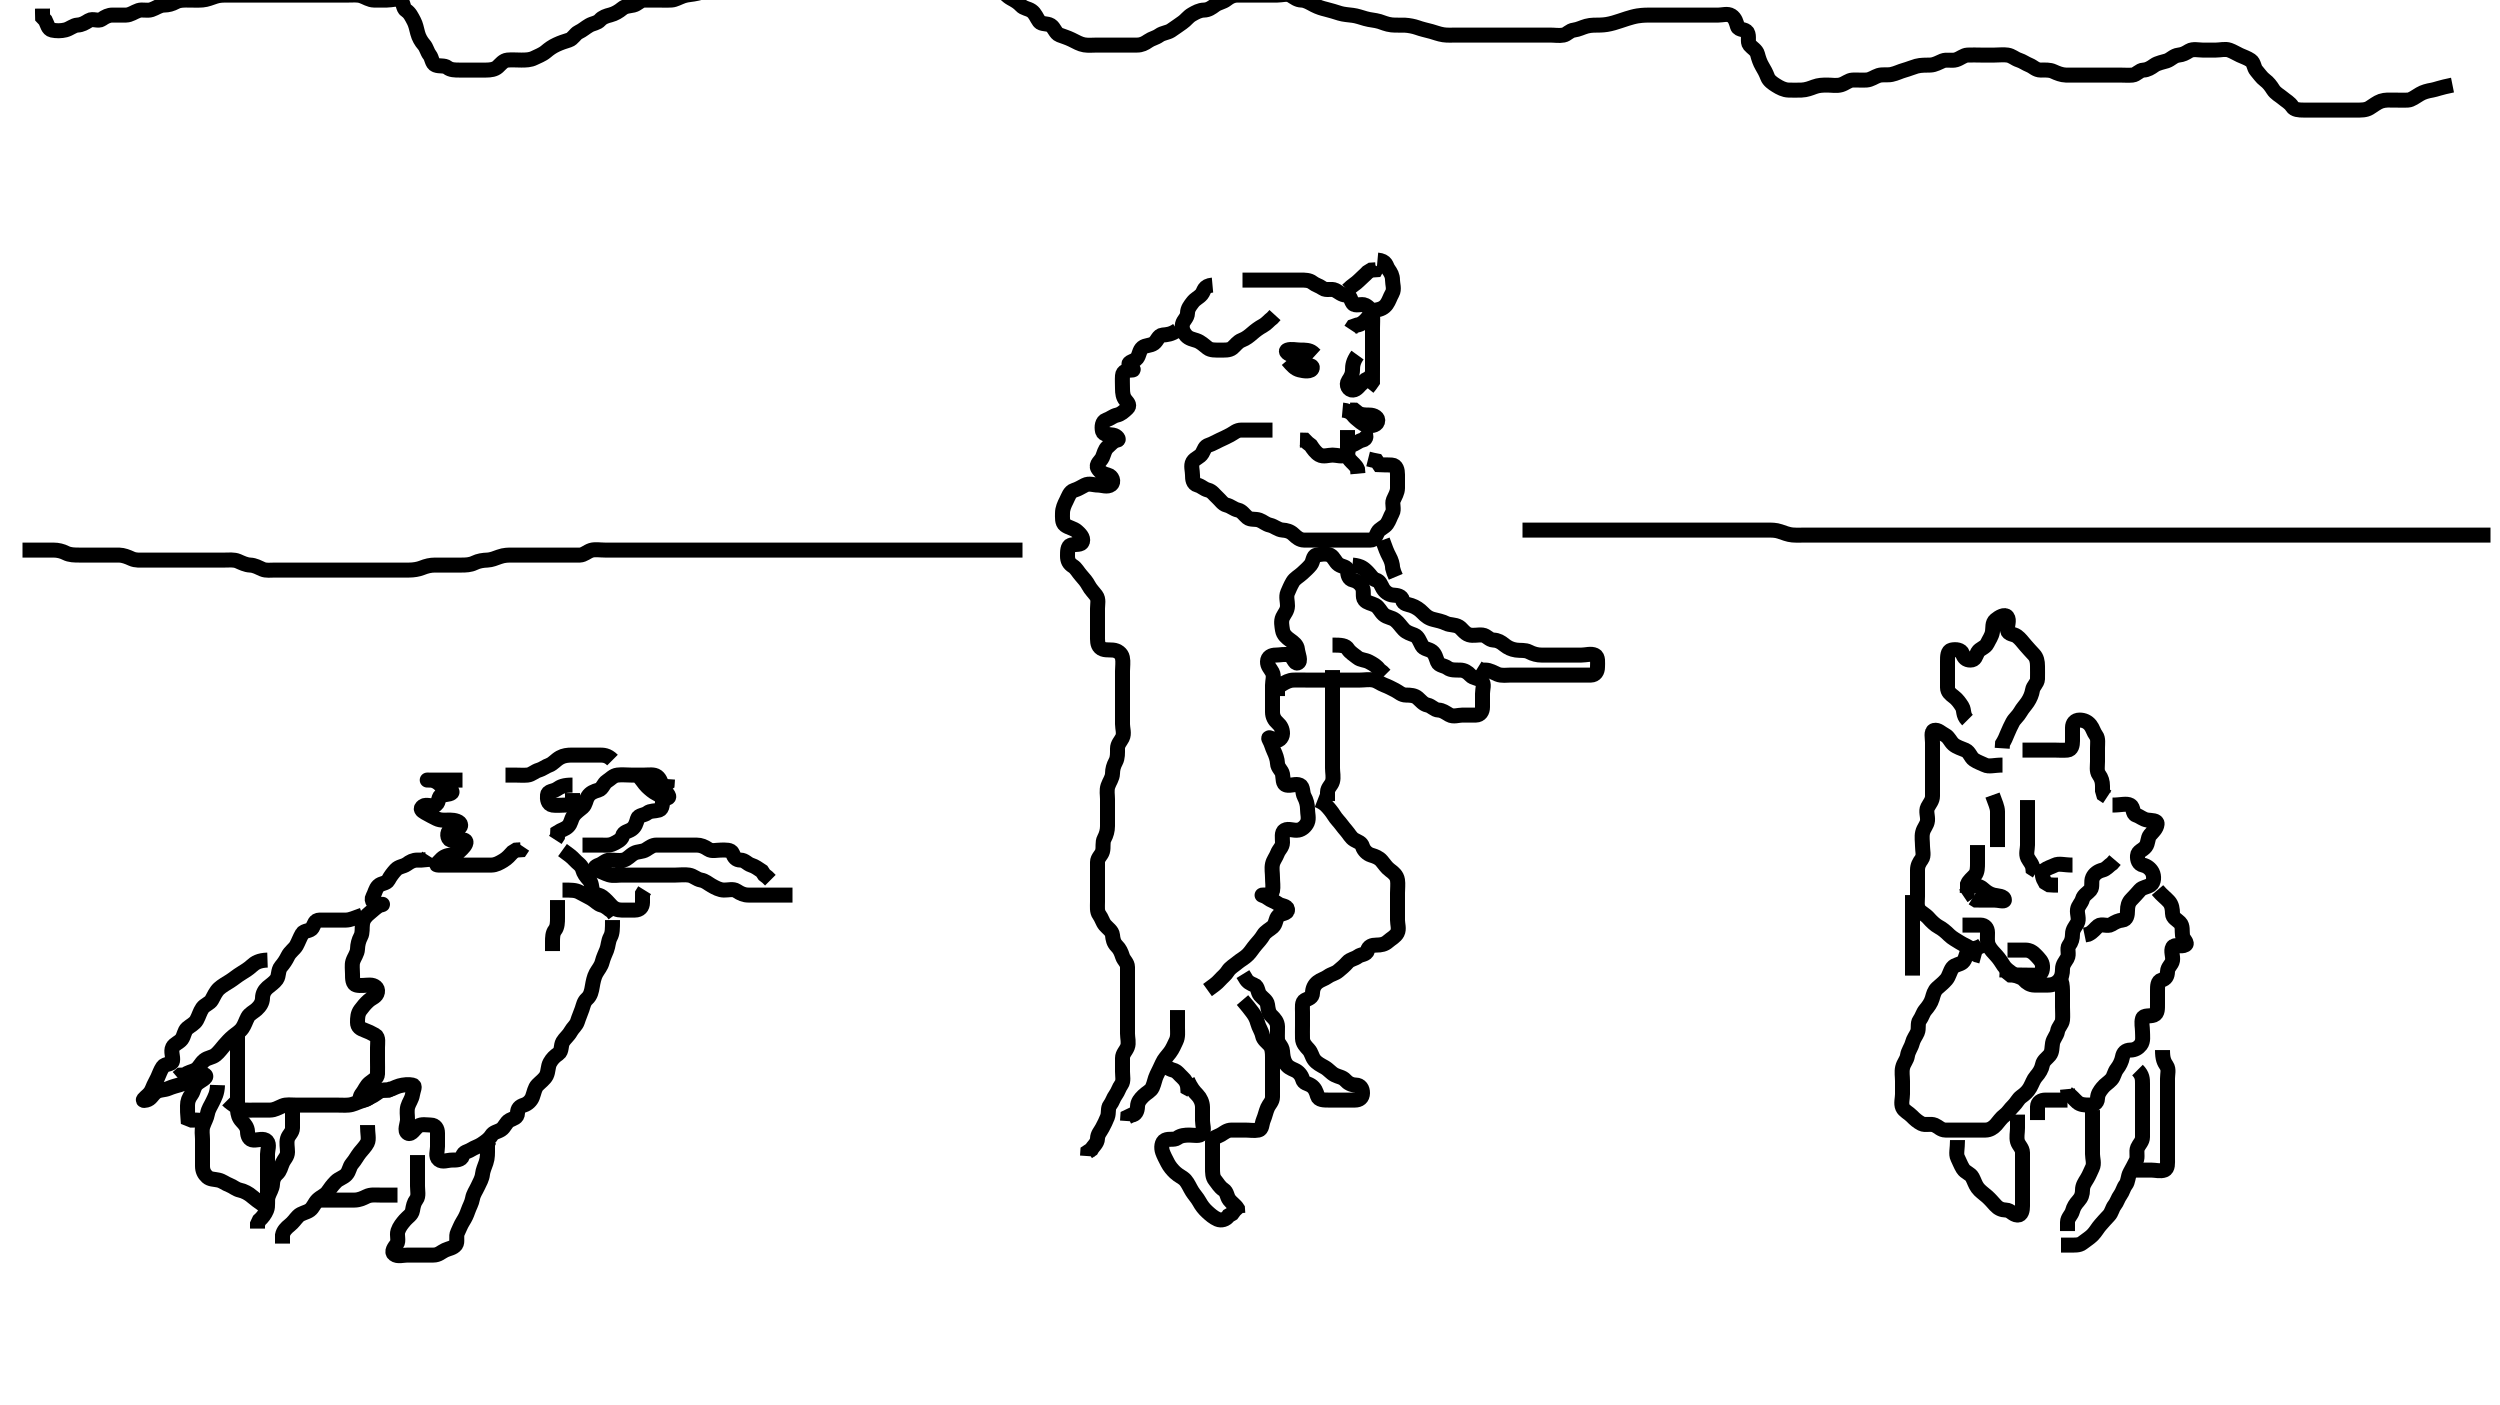 <svg width="500" height="281.03" xmlns="http://www.w3.org/2000/svg" xmlns:svg="http://www.w3.org/2000/svg" xmlns:xlink="http://www.w3.org/1999/xlink">
 <!-- Created with SVG-edit - http://svg-edit.googlecode.com/ -->
 <g display="inline" class="layer">
  <title>Layer 1</title>
  <path t="0,149,228,299,475,539,571,915,932,956,956,1027,1307,1315,1339,1371,1371,1403,1451,1464,1499,1515,1595,1747,1755,1891,2035,2044,2091,2147,2171,2187,2228,2267,2275,2299,2355,2371,2387,2395,2443,2467,2491,2504,2531,2563,2587,2627,2643,2654,2672,2675,2691,2707,2721,2739,2755,2757,2771,2779,2829,2843,2859,2875,2899" d="M392.5,185.015C394.2,185.015 395.2,185.005 396.1,185.015C396.979,185.026 397.495,185.626 397.5,186.515C397.505,187.415 397.368,188.365 397.721,189.115C398.086,189.891 398.7,190.487 399.333,191.182C399.88,191.781 400.286,192.457 400.785,193.214C401.188,193.823 401.951,194.345 402.667,194.849C403.362,195.337 404.247,195.333 404.784,195.931C405.357,196.57 406.021,197.005 406.9,197.015C407.8,197.026 408.7,197.015 409.6,197.015C410.5,197.015 411.252,196.702 411.784,196.099C412.35,195.457 412.5,194.715 412.5,193.815C412.5,192.915 413.048,192.346 413.443,191.658C413.913,190.839 413.319,189.715 413.784,189.099C414.3,188.416 414.5,187.715 414.5,186.815C414.5,185.915 415.048,185.346 415.443,184.658C415.913,183.839 415.376,182.807 415.5,181.915C415.612,181.113 416.289,180.633 416.501,179.817C416.709,179.016 417.578,178.589 418.075,177.99C418.585,177.375 418.157,176.337 418.521,175.536C418.872,174.763 419.571,174.252 420.5,174.015C421.324,173.806 421.721,173.137 422.447,172.663L423,172.015" id="svg_1" stroke-width="3" stroke="#000" fill="none"/>
  <path t="3965,4069,4147,4195,4347,4362,4427,4446,4483,4859,4939,4987,5075,5099,5099,5147,5203,5219,5243,5259,5308,5324" d="M401.5,190.015C403.2,190.015 404.2,190.005 405.1,190.015C405.979,190.026 406.638,190.465 407.216,191.099C407.805,191.746 408.457,192.298 408.5,193.215C408.542,194.114 408.285,194.954 407.4,195.015C406.502,195.077 405.7,195.015 404.8,195.015C403.9,195.015 403,195.015 402.111,195.005L401.5,194.515L400.889,194.026L399.936,193.979" id="svg_2" stroke-width="3" stroke="#000" fill="none"/>
  <path t="6725,7635,7635,7707" d="M395.5,176.015" id="svg_3" stroke-width="3" stroke="#000" fill="none"/>
  <path t="9405,9715,9728,10059,10079,10149,10163,10187,10227,10508,10539,10539,10571,10619,10651,10669,10691,10707" d="M393.5,177.015C395.2,177.015 395.974,177.219 396.667,177.849C397.267,178.394 397.882,178.805 398.699,179.017C399.499,179.224 400.889,179.157 400.879,180.015C400.874,180.394 399.7,180.015 398.8,180.015C397.9,180.015 397,180.015 396.1,180.015L395.204,180.011L394.525,179.59" id="svg_4" stroke-width="3" stroke="#000" fill="none"/>
  <path t="11756,12101,12179,12191,12275,12293,12299,12556,12626,12644,12739,12803,12813" d="M414.5,173.015C412.8,173.015 411.797,172.617 410.936,173.051C410.237,173.403 409.519,173.55 408.785,174.101C408.169,174.563 408.557,175.715 409.021,176.494L409.8,176.958L410.7,177.015L411.6,177.015" id="svg_5" stroke-width="3" stroke="#000" fill="none"/>
  <path t="13724,13851,13876,13890,13906,13979,14059,14123,14137,14155,14155,14171,14179,14189,14205,14220,14267" d="M405.5,160.015C405.5,161.815 405.5,162.715 405.5,163.615C405.5,164.515 405.5,165.415 405.5,166.315C405.5,167.215 405.5,168.115 405.5,169.015C405.5,169.815 405.145,170.808 405.536,171.579C405.89,172.277 406.499,172.817 406.585,173.73L407.379,174.237" id="svg_6" stroke-width="3" stroke="#000" fill="none"/>
  <path t="14908,14955,14975,14990,14995,15035,15051,15051,15083,15099,15139,15355" d="M398.5,159.015C399.075,160.615 399.482,161.415 399.5,162.315C399.518,163.215 399.5,164.115 399.5,165.015C399.5,165.815 399.5,166.715 399.5,167.615L399.5,168.515L399.5,169.415" id="svg_7" stroke-width="3" stroke="#000" fill="none"/>
  <path t="16283,16531,16555,16568,16571,16619,16659,16668,16675,16739,16771,16811,16827,16835,16843,16867,16875,17099,17211,17227,17243,17259,17271,17288,17305,17307,17324,17324,17339,17379,17389,17515,17587,17604,17611,17624,17641,17658,17660,17675,17691,17691,17699,17708,17725,17731,17747,17763,17770,18171,18203,18243,18243,18283,18315,18379,18427,18445,18462,18482,18498,18498,18498,18509,18509,18514,18514,18515,18526,18530,18531,18543,18543,18546,18560,18560,18562,18578,18586" d="M400.5,153.015C398.8,153.015 397.797,153.413 396.936,152.979C396.237,152.627 395.545,152.444 394.785,151.93C394.118,151.479 393.911,150.407 393.1,150.041C392.318,149.687 391.338,149.445 390.667,148.849C390.06,148.31 389.761,147.408 389.064,147.051C388.214,146.617 387.612,145.891 386.853,146.077C386.142,146.25 386.5,147.615 386.5,148.515C386.5,149.415 386.5,150.315 386.5,151.215C386.5,152.115 386.5,153.015 386.5,153.815C386.5,154.715 386.5,155.615 386.5,156.515C386.5,157.415 386.5,158.315 386.5,159.215C386.5,160.115 385.931,160.692 385.536,161.451C385.137,162.218 385.582,163.219 385.5,164.115C385.416,165.027 384.739,165.553 384.521,166.515C384.322,167.393 384.5,168.315 384.5,169.215C384.5,170.115 384.837,171.164 384.333,171.849C383.853,172.502 383.5,173.115 383.5,174.015C383.5,174.815 383.5,175.715 383.5,176.615C383.5,177.515 383.5,178.415 383.5,179.315C383.5,180.215 383.266,181.241 383.833,182.015C384.229,182.555 385.056,182.865 385.752,183.668C386.186,184.169 387.031,185.015 387.74,185.379C388.427,185.732 389.13,186.315 389.833,187.015C390.436,187.615 391.306,188.055 391.979,188.494C392.77,189.011 393.6,189.237 394.215,189.817L394.561,190.579L395.351,190.99L396.257,191.237" id="svg_8" stroke-width="3" stroke="#000" fill="none"/>
  <path t="19659,19795,19822,19835,19843,19867,19875,19890,19899,19930,19930,20227,20251,20275,20290,20305,20322,20331,20347,20355,20395,20499,20547,20579,20591,20611,20699,20747,20759,20763,20787,20795,20809,20824,20827,20842,20891,21067,21195,21203,21227,21235,21245,21246,21251,21266,21278,21283,21295,21295,21312,21329,21329" d="M422.5,161.015C424.2,161.015 425.313,160.622 426.064,161.051C426.755,161.446 426.449,162.761 427.204,163.011C428.097,163.306 428.552,163.872 429.5,164.015C430.291,164.135 431.492,164.029 431.413,164.817C431.32,165.748 430.515,166.395 430,167.015C429.5,167.617 429.667,168.625 429.143,169.311C428.569,170.061 427.561,170.23 427.5,171.115C427.438,172.013 427.732,172.833 428.6,173.015C429.392,173.182 430.11,173.753 430.464,174.451C430.855,175.223 430.826,176.496 430.143,176.958C429.364,177.485 428.516,177.432 428,178.015C427.436,178.653 426.938,179.222 426.279,179.894C425.672,180.512 425.5,181.215 425.5,182.115C425.5,183.015 425.346,183.931 424.5,184.015C423.704,184.094 423.071,184.386 422.279,184.894C421.532,185.372 420.348,184.674 419.667,185.182C419.091,185.611 418.639,186.405 417.667,186.849L416.911,187.005" id="svg_9" stroke-width="3" stroke="#000" fill="none"/>
  <path t="22612,22819,22907,22917,23035,23091,23107,23175,23323,23387,23394,23418,23419,23451,23491,23499,23771,23790,23827,23835,23858,23867,23882,23898,23910,23915,23930,23963,23976,24003,24027,24042,24051,24060,24083,24099,24112,24128,24145,24163" d="M404.5,150.015C406.2,150.015 407.2,150.015 408.1,150.015C409,150.015 409.9,150.015 410.8,150.015C411.7,150.015 412.604,150.104 413.5,150.015C414.346,149.931 414.5,149.015 414.5,148.215C414.5,147.315 414.495,146.415 414.5,145.515C414.505,144.626 415.021,144.023 415.9,144.015C416.795,144.007 417.548,144.375 418.075,145.041C418.571,145.667 418.7,146.416 419.216,147.099C419.681,147.715 419.5,148.715 419.5,149.615C419.5,150.515 419.5,151.415 419.5,152.315C419.5,153.215 419.277,154.231 419.784,154.931C420.286,155.625 420.5,156.315 420.5,157.215L420.5,158.115L420.721,158.894L421.443,159.372" id="svg_10" stroke-width="3" stroke="#000" fill="none"/>
  <path t="25685,25883,25924,25939,25955,25963,25979,25989,25995,26005,26026,26035,26066" d="M395.5,169.015C395.5,170.815 395.5,171.715 395.5,172.615C395.5,173.415 395.509,174.421 395,175.015C394.494,175.607 393.784,176.099 393.501,176.817L393.5,177.715L393.443,178.658L392.667,179.182" id="svg_11" stroke-width="3" stroke="#000" fill="none"/>
  <path t="28980,29227,29243,29256,29259,29274,29291,29299,29322,29346,29355,29374,29402,29410,29434,29442,29457,29474,29490,29514,29524,29530,29546,29558,29575,29578,29594,29608,29625,29635,29642,29658,29682,29698,29709,29709,29730,29770,29794,29898,29954,30010,30010,30042,30062,30082,30138,30186,30330,30345,30466,30467,30578,30587,30650,30663,30730,30755,30778,30834,30858,30875,30970,31018,31018,31074,31106,31118,31134,31154,31168,31185,31202,31203,31226,31242,31266,31274,31275,31285,31303,31306,31322,31338,31338,31353,31370,31372,31384,31400,31402,31410,31434,31474,31514,31570,31571,31586,31666,31698,31699,31723,31771,31794,31810,31867,31898,31907,31923,31939" d="M396.5,189.015C395.279,189.894 394.121,189.624 393.585,190.301C393.077,190.943 393.174,191.879 392.525,192.441C391.937,192.95 390.982,192.903 390.5,193.536C389.982,194.217 389.829,195.245 389.279,195.894C388.718,196.555 388.053,197.069 387.475,197.59C386.837,198.164 386.696,198.851 386.443,199.715C386.186,200.593 385.611,201.356 385.075,201.99C384.572,202.583 384.433,203.359 383.925,204.041C383.448,204.681 383.828,205.687 383.479,206.494C383.171,207.208 382.685,207.746 382.464,208.615C382.245,209.477 381.625,210.22 381.5,211.115C381.373,212.022 380.739,212.553 380.521,213.515C380.322,214.393 380.5,215.315 380.5,216.215C380.5,217.115 380.5,218.015 380.5,218.815C380.5,219.715 380.172,220.687 380.521,221.494C380.829,222.208 381.725,222.559 382.379,223.237C382.937,223.816 383.537,224.341 384.3,224.731C385.053,225.116 386.08,224.649 386.979,225.036C387.694,225.344 388.204,226.013 389.1,226.015C390,226.017 390.9,226.015 391.8,226.015C392.7,226.015 393.6,226.015 394.5,226.015C395.3,226.015 396.2,226.026 397.1,226.015C397.979,226.005 398.686,225.522 399.216,224.931C399.754,224.331 400.199,223.594 400.979,223.015C401.616,222.543 401.989,221.83 402.667,221.182C403.299,220.577 403.618,219.801 404.204,219.372C404.964,218.817 405.554,218.311 406,217.515C406.448,216.716 406.693,215.891 407.204,215.315C407.855,214.583 408.333,213.804 408.5,212.915C408.65,212.12 409.426,211.645 409.925,211.041C410.467,210.385 410.358,209.502 410.511,208.615C410.654,207.782 411.391,207.026 411.496,206.315C411.633,205.38 412.416,204.861 412.5,204.015C412.579,203.219 412.5,202.315 412.5,201.415C412.5,200.515 412.5,199.615 412.5,198.715C412.5,197.815 412.5,196.915 412.216,196.099L411.553,195.663" id="svg_12" stroke-width="3" stroke="#000" fill="none"/>
  <path t="32933,32990,33012,33031,33047,33047,33070,33089,33089,33091,33091,33127,33138,33138,33146,33194,33275,33298" d="M382.5,179.015C382.5,180.815 382.5,181.715 382.5,182.536C382.5,183.499 382.5,184.19 382.5,185.263C382.5,186.182 382.5,187.015 382.5,187.994C382.5,188.814 382.5,189.651 382.5,190.499C382.5,191.363 382.5,192.379 382.5,193.315L382.5,194.215L382.5,195.115" id="svg_13" stroke-width="3" stroke="#000" fill="none"/>
  <path t="35316,35387,35418,35438,35442,35450,35466,35498,35506,35514,35530,35539,35557,35562,35578,35590,35610,35618,35642,35650,35674,35730,35755,35794,36074,36106,36114,36115,36154,36218,36242,36265,36322,36362,36386,36442,36443,36466,36482,36499,36507,36522,36538,36550,36566,36586,36618,36634,36648" d="M391.5,228.015C391.5,229.815 391.145,230.808 391.536,231.579C391.89,232.277 392.107,232.947 392.585,233.73C393.076,234.533 394.067,234.693 394.464,235.451C394.863,236.213 395.038,236.891 395.5,237.536C395.997,238.23 396.734,238.695 397.416,239.299C398.011,239.826 398.554,240.462 399.075,241.041C399.649,241.678 400.302,241.987 401.2,242.015C402.144,242.045 402.542,242.966 403.5,243.015C404.349,243.059 404.5,242.015 404.5,241.215C404.5,240.315 404.5,239.415 404.5,238.515C404.5,237.615 404.5,236.715 404.5,235.815C404.5,234.915 404.5,234.015 404.5,233.215C404.5,232.315 404.505,231.415 404.5,230.515C404.495,229.626 403.725,229.079 403.504,228.311C403.257,227.45 403.5,226.515 403.5,225.615L403.5,224.715L403.5,223.815L403.5,222.915" id="svg_14" stroke-width="3" stroke="#000" fill="none"/>
  <path t="38283,38330,38330,38346,38349,38350,38362,38377,38380,38405,38427,38442,38466,38482,38666,38690,38712,38738,38786,38794,38810,38818,38834,38850,38866,39002,39090,39125,39134,39138,39161,39181,39181,39200,39347,39348,39394,39402,39483,39500,39506,39515,39531,39531,39549,39554,39730,39749,39842,39858,39874,39892,39906,39920,39920,39946,40074,40186,40202,40202,40203,40220,40240,40254,40258,40362,40410,40423,40437,40442,40466,40489,40506,40554" d="M431.5,178.015C432.5,179.182 433.148,179.581 433.796,180.315C434.379,180.977 434.481,181.815 434.5,182.715C434.519,183.58 435.341,183.894 435.979,184.536C436.618,185.179 436.376,186.224 436.5,187.115C436.612,187.917 437.683,188.617 437.064,188.979C436.231,189.466 434.931,188.761 434.536,189.451C434.107,190.202 434.65,191.228 434.5,192.115C434.356,192.967 433.529,193.371 433.5,194.315C433.472,195.213 433.185,195.772 432.301,196.017C431.506,196.237 431.5,197.215 431.5,198.115C431.5,199.015 431.502,199.815 431.5,200.772C431.498,201.663 431.573,202.702 430.796,203.006C429.961,203.332 428.731,202.957 428.504,203.72C428.249,204.578 428.5,205.426 428.5,206.337C428.5,207.19 428.7,208.246 428.147,208.963C427.668,209.584 426.979,210 426.1,210.015C425.111,210.032 424.649,210.55 424.489,211.415C424.336,212.247 423.886,213.136 423.416,213.73C422.831,214.468 422.823,215.295 422.279,215.894C421.644,216.592 421.06,216.843 420.475,217.579C419.936,218.256 419.528,218.817 419.5,219.715C419.471,220.659 418.699,221.015 417.8,221.015C416.9,221.016 416.063,220.95 415.475,220.441C414.826,219.879 414.333,219.182 413.585,218.73L413.499,217.817" id="svg_15" stroke-width="3" stroke="#000" fill="none"/>
  <path t="41812,41850,41868,41882,41898,41914,41931,41939,41948,41948,41970,41986,41999,42018,42031,42034,42058,42066,42083,42083,42098,42117,42122,42132,42149,42154,42170,42182,42199,42213" d="M418.5,222.015C418.5,223.815 418.5,224.715 418.5,225.615C418.5,226.415 418.5,227.315 418.5,228.215C418.5,229.115 418.5,230.015 418.5,230.815C418.5,231.715 418.898,232.718 418.464,233.579C418.112,234.278 417.893,234.947 417.415,235.73C416.924,236.533 416.5,237.115 416.5,238.015C416.5,238.815 416.297,239.489 415.667,240.182C415.121,240.782 414.711,241.397 414.499,242.214C414.291,243.014 413.521,243.536 413.5,244.415L413.5,245.315L413.499,246.214" id="svg_16" stroke-width="3" stroke="#000" fill="none"/>
  <path t="43067,43130,43130,43155,43170,43178,43194,43218,43226,43242,43258,43258,43274,43284,43306,43322,43334,43339,43354,43370,43386,43394,43394,43418,43434,43457,43468,43489,43546,43570,43586,43593,43603,43610,43642,43653,43658,43682,43690,43706,43730,43746,43786,43786,43807,43850,43882,43892,43911,43923,43946" d="M427.5,214.015C428.5,215.015 428.5,215.815 428.5,216.715C428.5,217.615 428.5,218.515 428.5,219.415C428.5,220.315 428.5,221.215 428.5,222.115C428.5,223.015 428.5,223.815 428.5,224.715C428.5,225.615 428.502,226.515 428.5,227.415C428.498,228.311 427.829,228.822 427.521,229.536C427.172,230.343 427.637,231.372 427.216,232.215C426.886,232.877 426.446,233.714 426,234.515C425.555,235.314 425.659,236.313 425.147,236.963C424.663,237.577 424.552,238.349 424.075,238.99C423.567,239.672 423.411,240.433 422.925,241.041C422.427,241.665 422.338,242.532 421.784,243.099C421.126,243.773 420.6,244.407 420.075,244.99C419.544,245.579 419.168,246.339 418.5,247.015C417.921,247.601 417.09,248.09 416.475,248.59C415.855,249.094 414.9,249.015 414,249.015L413.1,249.015L412.2,249.015" id="svg_17" stroke-width="3" stroke="#000" fill="none"/>
  <path t="45244,45282,45306,45333,45338,45338,45354,45386,45397,45418,45442,45466,45479,45498,45498,45515,45522,45554,45570,45618,45634,45658,45698,45698,45714,45738,45874,45890,45903,45920,45935,45952,45969,45978,45978" d="M432.5,210.015C432.5,211.815 432.815,212.402 433.333,213.182C433.804,213.889 433.5,214.815 433.5,215.715C433.5,216.615 433.5,217.515 433.5,218.415C433.5,219.315 433.5,220.215 433.5,221.115C433.5,222.015 433.5,222.815 433.5,223.715C433.5,224.615 433.5,225.515 433.5,226.415C433.5,227.315 433.5,228.215 433.5,229.115C433.5,230.015 433.5,230.815 433.5,231.715C433.5,232.615 433.618,233.728 432.889,234.005C432.058,234.32 431.1,234.015 430.2,234.015C429.3,234.015 428.4,234.015 427.5,234.015L426.7,234.015" id="svg_18" stroke-width="3" stroke="#000" fill="none"/>
  <path t="47820,47994,48050,48090,48122,48130,48154,48170,48179,48426" d="M413.5,220.015C410.911,220.015 410,220.013 409.1,220.015C408.204,220.017 407.536,220.451 407.5,221.315L407.5,222.215L407.5,223.115L407.5,224.015" id="svg_19" stroke-width="3" stroke="#000" fill="none"/>
  <path t="50443,50682,50682,50699,50738,50748,50748,50786,50810,50922,50946,50963,50983,51001,51041,51042,51050,51298,51418,51538,51550,51570,51634,51658,51698,51909,51919,51922,51939,51946,51956,51962,51962,51978,51988,51988,51994,52362,52378,52391,52394,52418,52441,52443,52457,52818,52826,52874,52893,52907,52954,53058,53082,53114,53130,53142,53170,53170,53186,53210,53218,53218,53234,53243,53250,53262,53266,53278,53281,53291,53297,53308,53325,53329,53345,53359,53370" d="M393.5,144.015C392.5,143.015 392.903,142.079 392.415,141.301C391.95,140.56 391.461,139.882 390.796,139.372C390.118,138.854 389.505,138.405 389.5,137.515C389.495,136.615 389.5,135.715 389.5,134.815C389.5,133.915 389.5,133.015 389.5,132.215C389.5,131.315 389.497,130.2 390.301,130.017C391.178,129.817 392.253,129.962 392.496,130.72C392.758,131.539 393.205,132.03 394.1,132.015C395.065,132 395.083,131.291 395.536,130.451C395.929,129.722 397.064,129.539 397.447,128.715C397.804,127.949 398.345,127.247 398.489,126.379C398.628,125.544 398.413,124.587 399.111,124.001C399.792,123.428 400.967,122.74 401.443,123.372C401.951,124.047 401.389,125.122 401.5,126.015C401.612,126.914 402.727,126.757 403.379,127.237C404.077,127.751 404.515,128.403 405.075,129.041C405.592,129.63 406.181,130.298 406.784,130.931C407.331,131.505 407.5,132.315 407.5,133.215C407.5,134.115 407.527,135.016 407.5,135.815C407.471,136.66 406.629,137.175 406.5,138.015C406.378,138.81 406.017,139.669 405.525,140.405C405.077,141.074 404.507,141.643 404.075,142.415C403.617,143.233 402.892,143.754 402.536,144.451C402.145,145.218 401.827,145.837 401.511,146.626C401.188,147.433 400.925,148.041 400.504,148.72L400.443,149.658" id="svg_20" stroke-width="3" stroke="#000" fill="none"/>
  <path t="56171,56290,56311,56314,56329,56331,56331,56340,56349,56349,56366,56366,56370,56370,56377,56385,56402,56402,56417,56418,56426,56433,56433,56443,56443,56449,56460,56478,56482,56493,56497,56510,56513,56514,56521,56529,56537,56545,56553,56561,56561,56569,56577,56577,56585,56594,56594,56601,56610,56610,56617,56617,56627,56633,56649,56649,56661,56661,56665,56678,56681,56682,56695,56697,56697,56713,56713,56721,56737,56737,56737,56747,56747,56753,56754,56762,56769,56785,56785,56794,56801,56811,56811,56828,56828,56833,56844,56849,56865,56881,56881,56897,56897,56905,56913,56929,56945,56945,56953,56953,56962,56962,56969,56979,56985,56995,56995,57001,57001,57012,57017,57017,57033,57033,57045,57046,57057,57057,57073,57081,57097,57105,57105,57113,57121,57129,57137,57137,57146,57163,57163,57169,57185,57185,57196,57197,57201,57201,57213,57217,57232,57233,57241,57241,57249,57257,57257,57265,57265,57281,57289,57289,57297,57305,57314,57314,57321,57330,57337,57348,57353,57364,57369,57381,57381,57385,57398,57398,57401,57409,57425,57441,57441,57449,57449,57457,57465,57484,57498,57499,57505,57505,57521,57521,57537,57537,57549,57553,57553,57565,57569,57569,57585,57601,57601,57617,57617,57625,57633,57641,57641,57657,57666,57673,57689,57699,57699,57716,57721,57721,57733,57751,57753,57769,57777,57785,57801,57817,57817,57825,57857,57881,57906,57922,57953,58146,58218" d="M4.5,110.015C6.3,110.015 7.2,110.015 8.1,110.015C8.911,110.015 9.821,110.015 10.675,110.015C11.615,110.016 12.464,110.244 13.136,110.59C13.949,111.009 14.904,111.013 15.899,111.015C16.664,111.017 17.615,111.015 18.6,111.015C19.5,111.015 20.257,111.015 21.153,111.015C22.016,111.015 22.875,110.995 23.821,111.015C24.675,111.033 25.564,111.392 26.299,111.731C27.156,112.126 28.1,112.015 29,112.015C29.9,112.015 30.8,112.015 31.7,112.015C32.6,112.015 33.5,112.015 34.3,112.015C35.2,112.015 36.1,112.015 37,112.015C37.9,112.015 38.8,112.015 39.6,112.015C40.385,112.015 41.325,112.015 42.333,112.015C43.196,112.015 44.021,112.015 44.984,112.015C45.675,112.015 46.79,111.883 47.6,112.237C48.318,112.55 49.152,112.976 50.016,113.014C50.978,113.056 51.72,113.513 52.5,113.849C53.211,114.155 54.153,114.015 55.016,114.015C55.979,114.015 56.911,114.015 57.821,114.015C58.675,114.015 59.615,114.015 60.5,114.015C61.257,114.015 62.153,114.015 63.016,114.015C64.021,114.015 65.043,114.015 65.761,114.015C66.552,114.015 67.578,114.015 68.458,114.015C69.333,114.015 70.195,114.015 71.1,114.015C72.021,114.015 72.984,114.015 73.675,114.015C74.743,114.015 75.6,114.015 76.5,114.015C77.257,114.015 78.153,114.015 79.016,114.015C79.979,114.015 80.9,114.016 81.8,114.015C82.701,114.015 83.668,113.852 84.325,113.59C85.335,113.187 86.089,113.021 87,113.015C87.9,113.01 88.805,113.015 89.667,113.015C90.5,113.015 91.479,113.017 92.253,113.015C93.153,113.013 94.043,112.992 94.864,112.59C95.734,112.164 96.601,112.049 97.5,112.015C98.259,111.987 99.139,111.628 99.847,111.368C100.847,111.001 101.703,111.015 102.471,111.015C103.505,111.015 104.249,111.015 105.357,111.015C106.115,111.015 106.984,111.015 107.847,111.015C108.864,111.015 109.7,111.015 110.6,111.015C111.5,111.015 112.3,111.015 113.2,111.015C114.1,111.015 115.021,111.048 115.983,111.014C116.792,110.985 117.414,110.33 118.21,110.072C118.98,109.823 120,110.015 120.985,110.015C121.711,110.015 122.7,110.015 123.479,110.015C124.478,110.015 125.299,110.015 126.2,110.015C127.1,110.015 128,110.015 128.911,110.015C129.821,110.015 130.675,110.015 131.615,110.015C132.5,110.015 133.257,110.015 134.153,110.015C135.016,110.015 136,110.015 136.984,110.015C137.675,110.015 138.743,110.015 139.6,110.015C140.5,110.015 141.3,110.015 142.2,110.015C143.1,110.015 144,110.015 144.9,110.015C145.8,110.015 146.7,110.015 147.6,110.015C148.5,110.015 149.3,110.015 150.257,110.015C151.153,110.015 152.016,110.015 152.864,110.015C153.8,110.015 154.701,110.015 155.667,110.015C156.5,110.015 157.333,110.015 158.196,110.015C159.1,110.015 160,110.015 160.911,110.015C161.821,110.015 162.675,110.015 163.616,110.015C164.384,110.015 165.336,110.015 166.101,110.015C167.095,110.015 168.015,110.015 168.875,110.015C169.821,110.015 170.675,110.015 171.615,110.015C172.5,110.015 173.3,110.015 174.257,110.015C175.157,110.015 175.905,110.015 176.899,110.015C177.664,110.015 178.743,110.015 179.6,110.015C180.5,110.015 181.3,110.015 182.2,110.015C183.1,110.015 184,110.015 184.911,110.015C185.821,110.015 186.675,110.015 187.615,110.015C188.5,110.015 189.3,110.015 190.2,110.015C191.1,110.015 192,110.015 192.9,110.015C193.8,110.015 194.7,110.015 195.6,110.015C196.5,110.015 197.3,110.015 198.2,110.015C199.1,110.015 200,110.015 200.9,110.015C201.8,110.015 202.7,110.015 203.6,110.015L204.5,110.015" id="svg_21" stroke-width="3" stroke="#000" fill="none"/>
  <path t="59499,59626,59634,59651,59666,59681,59697,59697,59705,59705,59713,59713,59721,59729,59737,59737,59737,59745,59745,59753,59753,59761,59769,59769,59769,59778,59785,59785,59795,59795,59801,59811,59811,59817,59829,59829,59833,59833,59833,59845,59849,59865,59865,59881,59881,59889,59889,59897,59905,59921,59937,59937,59953,59953,59969,59979,59979,59985,59985,59996,59996,60001,60001,60017,60017,60031,60031,60033,60041,60049,60049,60057,60065,60065,60073,60081,60081,60089,60097,60097,60105,60105,60113,60113,60114,60121,60130,60130,60137,60137,60147,60147,60153,60163,60163,60169,60169,60180,60181,60181,60185,60185,60197,60197,60201,60201,60209,60209,60217,60217,60225,60225,60233,60241,60241,60249,60249,60257,60265,60265,60273,60281,60289,60289,60289,60298,60298,60305,60314,60321,60331,60337,60337,60348,60348,60353,60365,60369,60369,60382,60385,60393,60394,60402,60402,60417,60425,60433,60449,60467,60473,60482,60482,60499,60505,60516,60533,60537,60549,60553,60561,60561,60569,60577,60585,60593,60601,60617,60625,60633,60633,60641,60657,60667,60667,60673,60683,60689,60689,60705,60705,60718,60718,60721,60734,60737,60737,60745,60746,60753,60761,60777,60777,60785,60785,60793,60801,60801,60818,60834,60851,60851,60857,60868,60873,60885,60885,60889,60905,60905,60913,60921,60937,60953,60985,60985,60993,61041" d="M304.5,106.015C306.3,106.015 307.2,106.015 308.1,106.015C309,106.015 309.805,106.015 310.821,106.015C311.5,106.015 312.479,106.015 313.384,106.015C314.325,106.015 315.016,106.015 316.089,106.015C316.921,106.015 317.833,106.015 318.751,106.015C319.495,106.015 320.531,106.015 321.383,106.015C322.325,106.015 323.016,106.015 324.021,106.015C325.043,106.015 325.751,106.015 326.495,106.015C327.686,106.015 328.5,106.015 329.385,106.015C330.325,106.015 331.016,106.015 332,106.015C332.984,106.015 333.675,106.015 334.747,106.015C335.667,106.015 336.521,106.015 337.5,106.015C338.289,106.015 339.015,106.015 340.089,106.015C340.911,106.015 341.822,106.015 342.711,106.015C343.7,106.015 344.479,106.015 345.478,106.015C346.299,106.015 347.2,106.015 348.1,106.015C348.911,106.015 349.821,106.015 350.675,106.015C351.616,106.015 352.384,106.015 353.325,106.015C354.333,106.015 355.139,106.008 355.985,106.299C356.724,106.553 357.696,106.936 358.479,106.994C359.476,107.069 360.253,107.015 361.157,107.015C362.101,107.015 363.095,107.015 363.843,107.015C364.864,107.015 365.7,107.015 366.6,107.015C367.385,107.015 368.325,107.015 369.333,107.015C370.089,107.015 371.021,107.015 371.984,107.015C372.675,107.015 373.747,107.015 374.667,107.015C375.5,107.015 376.333,107.015 377.161,107.015C378.043,107.015 379,107.015 379.732,107.015C380.839,107.015 381.667,107.015 382.5,107.015C383.479,107.015 384.253,107.015 385.153,107.015C386.016,107.015 387,107.015 387.985,107.015C388.711,107.015 389.7,107.015 390.5,107.015C391.5,107.015 392.3,107.015 393.1,107.015C394.1,107.015 394.9,107.015 395.899,107.015C396.664,107.015 397.752,107.015 398.469,107.015C399.505,107.015 400.249,107.015 401.357,107.015C402.115,107.015 402.984,107.015 403.847,107.015C404.747,107.015 405.667,107.015 406.5,107.015C407.478,107.015 408.299,107.015 409.257,107.015C410.153,107.015 410.847,107.015 411.864,107.015C412.809,107.015 413.833,107.015 414.505,107.015C415.249,107.015 416.357,107.015 417.191,107.015C418.1,107.015 419,107.015 419.9,107.015C420.805,107.015 421.667,107.015 422.5,107.015C423.478,107.015 424.299,107.015 425.2,107.015C426.136,107.015 426.984,107.015 427.847,107.015C428.864,107.015 429.701,107.015 430.667,107.015C431.5,107.015 432.333,107.015 433.195,107.015C434.1,107.015 435,107.015 435.9,107.015C436.8,107.015 437.7,107.015 438.6,107.015C439.5,107.015 440.3,107.015 441.2,107.015C442.1,107.015 443,107.015 443.9,107.015C444.8,107.015 445.7,107.015 446.6,107.015C447.5,107.015 448.3,107.015 449.2,107.015C450.1,107.015 451,107.015 451.9,107.015C452.8,107.015 453.7,107.015 454.6,107.015C455.5,107.015 456.3,107.015 457.2,107.015C458.136,107.015 458.984,107.015 459.847,107.015C460.864,107.015 461.7,107.015 462.6,107.015C463.385,107.015 464.336,107.015 465.101,107.015C466.095,107.015 466.843,107.015 467.864,107.015C468.805,107.015 469.667,107.015 470.5,107.015C471.478,107.015 472.299,107.015 473.2,107.015C474.136,107.015 474.985,107.015 475.905,107.015C476.899,107.015 477.664,107.015 478.615,107.015C479.5,107.015 480.3,107.015 481.2,107.015C482.136,107.015 482.984,107.015 483.847,107.015C484.864,107.015 485.7,107.015 486.6,107.015C487.5,107.015 488.3,107.015 489.257,107.015C490.153,107.015 490.847,107.015 491.864,107.015C492.8,107.015 493.7,107.015 494.6,107.015C495.5,107.015 496.3,107.015 497.2,107.015L498.1,107.015" id="svg_22" stroke-width="3" stroke="#000" fill="none"/>
  <path t="62779,62833,62847,62847,62849,62849,62849,62857,62865,62865,62873,62881,62881,62889,62905,62921,62921,62930,62930,62937,62953,62964,62985,63017,63017,63033,63049,63089,63129,63153,63169,63185,63217,63217,63233,63241,63249,63273,63282,63289,63305,63316,63333,63337,63350,63353,63369,63377,63385,63404,63409,63425,63449,63514,63538,63553,63561,63586,63604,63624,63626,63634,63641,63650,63650,63657,63667,63673,63673,63683,63689,63705,63721,63721,63729,63729,63745,63786,63786,63803,63826,63874,63874,63906,63923,63930,63946,63957,63961,63970,63986,63986,63993,63993,64002,64009,64019,64019,64025,64025,64036,64054,64054,64070,64073,64089,64113,64121,64202,64225,64239,64330,64330,64354,64375,64390,64409,64411,64418,64426,64434,64434,64442,64450,64459,64466,64475,64475,64482,64482,64492,64492,64498,64498,64509,64509,64513,64514,64525,64526,64529,64530,64543,64546,64546,64559,64576,64577,64578,64593,64595,64602,64611,64611,64617,64618,64633,64634,64643,64650,64714,64737,64738,64762,64778,64786,64809,64818,64841,64881,64901,64921,64937,64964,64970,64985,65001,65010,65017,65033,65043,65058,65065,65089,65097,65109,65145,65161,65177,65177,65193,65201,65209,65217,65217,65227,65227,65233,65233,65243,65243,65243,65249,65249,65260,65260,65260,65265,65265,65265,65265,65277,65277,65277,65281,65281,65281,65293,65293,65297,65297,65310,65310,65321,65329,65401,65433,65449,65464,65474,65484,65484,65490,65490,65500,65506,65506,65516,65517,65517,65521,65521,65521,65529,65529,65537,65537,65546,65553,65553,65562,65569,65569,65579,65579,65579,65585,65597,65597,65597,65601,65601,65601,65613,65613,65617,65617,65617,65630,65630,65633,65633,65646,65646,65647,65649,65649,65649,65658,65673,65673,65673,65685,65685,65722,65737,65746,65753,65793,65801,65817,65833,65833,65841,65865,65885,65899,65905,65929,65948,65953,65953,65965,65993,66009,66009,66030,66033,66049,66065,66073,66089,66099,66105,66121,66121,66137,66137,66153,66153,66165,66165,66183,66193,66201,66233,66314,66322,66361,66361,66377,66385,66403,66418,66425,66435,66441,66451,66451,66457,66473,66473,66484,66484,66489,66489,66501,66505,66518,66521,66537,66537,66545,66553,66593,66604,66610,66625,66641,66657,66668,66673,66685,66702,66713,66721,66729,66729,66737,66745,66753,66761,66769,66769,66777,66785,66786,66793,66802,66802,66809,66809,66809,66819,66819,66819,66825,66825,66835,66841,66841,66852,66852,66857,66857,66869,66881,66881,66897,66905,66921,66921,66945,66955,66970,66987,67003,67009,67009,67020,67020,67025,67037,67038,67041,67053,67054,67057,67057,67057,67065,67065,67066,67073,67073,67081,67081,67081,67089,67089,67097,67097,67097,67105,67105,67113,67113,67121,67121,67129,67137,67145,67145,67154,67171,67193,67208,67209,67241,67329,67345,67361,67376,67393,67409,67417,67428,67433,67443,67449,67473,67474,67481,67482,67493,67497,67508,67513,67527,67529,67530,67544,67546,67561,67561,67585,67585,67601,67609,67625,67641,67649,67657,67665,67674,67692,67708,67713,67729,67745,67745,67761,67769,67785,67801,67809,67817,67841,67849,67889,67913,67931,67938,67949,67954,67969,67981,67998,68015,68033,68034,68049,68065,68082,68105,68113,68129,68145,68161,68178,68195,68195,68201,68217,68233,68245,68245,68249,68249,68261,68265,68278,68279,68281,68295,68305,68306,68321,68321,68321,68329,68337,68345,68362,68379,68385,68385,68401,68417,68430,68446,68449,68465,68465,68473,68473,68489,68489,68505,68505,68521,68521,68530,68530,68537,68547,68553,68563,68569,68569,68580,68585,68597,68601,68614,68631,68631,68633,68649,68665,68673,68689,68705,68705,68714,68730,68748,68748,68753,68769,68785,68801,68801,68817,68825,68969,68985,69002,69010,69010,69021,69035,69051,69225" d="M490.5,17.015C488,17.515 487.179,17.895 486.479,18.015C485.5,18.183 484.684,18.402 483.985,18.817C483.097,19.344 482.302,19.971 481.615,20.014C480.676,20.072 479.667,20.015 478.805,20.015C477.9,20.015 477.066,19.941 476.179,20.237C475.475,20.471 474.563,21.176 473.911,21.579C473.142,22.055 472.2,22.015 471.3,22.015C470.4,22.015 469.5,22.015 468.7,22.015C467.8,22.015 466.9,22.015 466,22.015C465.1,22.015 464.2,22.015 463.3,22.015C462.4,22.015 461.5,22.015 460.7,22.015C459.8,22.015 458.85,21.962 458.447,21.311C457.971,20.541 457.154,20.133 456.525,19.59C455.925,19.072 455.126,18.714 454.621,17.915C454.135,17.145 453.673,16.531 452.979,16.015C452.294,15.507 451.844,14.772 451.279,14.137C450.744,13.536 450.825,12.536 450.143,12.072C449.445,11.598 448.75,11.392 447.979,11.036C447.19,10.671 446.626,10.29 445.889,10.026C445.052,9.726 444.1,10.015 443.2,10.015C442.3,10.015 441.4,10.015 440.5,10.015C439.743,10.015 438.574,9.733 437.833,10.182C437.061,10.65 436.607,10.918 435.685,11.026C434.726,11.138 434.2,11.889 433.333,12.182C432.663,12.408 431.539,12.581 430.862,13.068C430.212,13.534 429.5,13.988 428.7,14.015C427.856,14.044 427.346,14.931 426.5,15.015C425.704,15.094 424.8,15.015 423.9,15.015C423,15.015 422.1,15.015 421.2,15.015C420.3,15.015 419.4,15.015 418.5,15.015C417.743,15.015 416.847,15.015 415.984,15.015C415.021,15.015 414.089,15.034 413.179,15.015C412.325,14.997 411.433,14.643 410.701,14.299C409.904,13.925 409.016,14.02 408.153,14.015C407.147,14.01 406.678,13.342 405.889,13.026C405.083,12.703 404.556,12.264 403.796,12.02C402.9,11.733 402.448,11.159 401.5,11.015C400.709,10.895 399.8,11.015 398.9,11.015C398,11.015 397.1,11.015 396.2,11.015C395.3,11.015 394.399,10.967 393.5,11.015C392.697,11.058 392.078,11.701 391.2,11.958C390.334,12.211 389.351,11.845 388.5,12.182C387.797,12.46 387.017,12.968 386.095,13.011C385.101,13.057 384.283,12.977 383.3,13.237C382.697,13.396 381.661,13.827 380.875,14.041C380.008,14.276 379.312,14.675 378.3,14.894C377.532,15.06 376.486,14.847 375.701,15.101C374.909,15.356 374.184,15.944 373.325,16.005C372.388,16.071 371.399,15.967 370.5,16.015C369.697,16.058 369.078,16.701 368.2,16.958C367.333,17.212 366.333,17.015 365.5,17.015C364.521,17.015 363.734,17.035 362.847,17.368C362.141,17.633 361.258,17.987 360.3,18.015C359.4,18.042 358.5,18.041 357.7,18.015C356.799,17.987 355.976,17.555 355.204,17.068C354.502,16.625 353.788,16.136 353.511,15.405C353.172,14.512 352.856,13.961 352.416,13.214C352.003,12.513 351.723,11.689 351.499,10.817C351.293,10.016 350.422,9.589 349.925,8.99C349.415,8.375 349.941,7.29 349.464,6.451C349.07,5.76 347.747,6.068 347.504,5.311C347.242,4.491 347.071,3.646 346.279,3.137C345.532,2.658 344.5,3.015 343.7,3.015C342.8,3.015 341.9,3.015 341.089,3.015C340.179,3.015 339.325,3.015 338.383,3.015C337.531,3.015 336.731,3.015 335.715,3.015C334.667,3.015 333.957,3.015 333.104,3.015C332.099,3.015 331.264,3.013 330.333,3.015C329.543,3.017 328.683,3 327.5,3.182C326.895,3.275 325.998,3.53 325.4,3.72C324.196,4.102 323.611,4.334 322.736,4.579C321.674,4.877 320.958,4.982 320.104,5.011C319.101,5.045 318.282,4.972 317.3,5.237C316.501,5.452 315.675,5.901 314.805,6.011C313.863,6.13 313.456,6.869 312.699,7.014C311.816,7.182 310.9,7.015 310,7.015C309.089,7.015 308.179,7.015 307.325,7.015C306.384,7.015 305.616,7.015 304.675,7.015C303.667,7.015 302.839,7.015 301.957,7.015C301.228,7.015 300.391,7.015 299.2,7.015C298.321,7.015 297.514,7.015 296.643,7.015C295.752,7.015 294.847,7.015 293.984,7.015C293.125,7.015 292.179,7.015 291.325,7.015C290.385,7.015 289.493,7.082 288.686,6.958C287.717,6.81 287.006,6.494 286.268,6.299C285.169,6.009 284.34,5.831 283.458,5.515C282.818,5.286 281.817,5.078 281,5.036C280.185,4.994 279.181,5.076 278.311,4.979C277.289,4.866 276.512,4.479 275.9,4.299C274.915,4.009 274.086,4.016 273.099,3.731C272.25,3.486 271.336,3.162 270.547,3.068C269.728,2.97 268.657,2.882 267.962,2.663C267.149,2.406 266.107,2.077 265.167,1.849C264.488,1.684 263.721,1.469 262.833,1.015C262.009,0.594 261.201,0.044 260.3,0.015C259.401,-0.013 258.891,-0.493 258.143,-0.928C257.412,-1.352 256.4,-0.985 255.5,-0.985C254.7,-0.985 253.8,-0.985 252.9,-0.985C252,-0.985 251.1,-0.985 250.2,-0.985C249.3,-0.985 248.4,-0.985 247.5,-0.985C246.7,-0.985 246.012,-0.697 245.279,-0.106C244.632,0.415 243.709,0.508 243.021,1.015C242.325,1.529 241.698,1.997 240.8,2.015C239.899,2.034 239.125,2.481 238.4,2.894C237.607,3.346 237.185,4.042 236.479,4.515C235.687,5.046 235.035,5.566 234.179,6.115C233.524,6.535 232.54,6.582 231.862,7.068C231.095,7.616 230.362,7.693 229.667,8.182C228.951,8.684 228.3,9.015 227.4,9.015C226.5,9.015 225.7,9.015 224.8,9.015C223.9,9.015 223,9.015 222.1,9.015C221.2,9.015 220.3,9.015 219.4,9.015C218.5,9.015 217.69,9.116 216.864,8.979C215.991,8.834 215.291,8.401 214.3,7.915C213.522,7.534 212.64,7.266 211.911,6.99C211.07,6.672 210.879,5.526 210.143,5.072C209.424,4.629 208.286,4.897 207.857,4.311C207.302,3.551 207.048,2.685 206.333,2.182C205.638,1.693 204.753,1.698 204.216,1.099C203.643,0.461 202.949,0.075 202.2,-0.337C201.361,-0.799 200.891,-1.493 200.143,-1.928C199.412,-2.352 198.346,-1.802 197.5,-2.151C196.715,-2.476 196,-2.974 195.1,-2.985C194.2,-2.995 193.3,-2.985 192.4,-2.985C191.615,-2.985 190.675,-2.985 189.667,-2.985C188.911,-2.985 187.979,-2.985 187.013,-2.985C186.253,-2.985 185.333,-2.985 184.547,-2.985C183.725,-2.985 182.667,-2.985 181.736,-2.985C180.901,-2.985 179.905,-2.985 179.157,-2.985C178.253,-2.985 177.333,-2.985 176.479,-2.985C175.5,-2.985 174.711,-2.985 173.667,-2.985C172.911,-2.985 171.979,-2.985 171.016,-2.985C170.325,-2.985 169.257,-2.985 168.4,-2.985C167.5,-2.985 166.7,-2.985 165.8,-2.985C164.9,-2.985 164,-2.985 163.1,-2.985C162.196,-2.985 161.333,-2.985 160.5,-2.985C159.522,-2.985 158.701,-2.985 157.743,-2.985C156.847,-2.985 156.153,-2.985 155.125,-2.985C154.179,-2.985 153.479,-2.985 152.3,-2.985C151.689,-2.985 150.815,-2.985 149.816,-2.985C149,-2.985 148.184,-3.004 147.185,-2.983C146.31,-2.966 145.299,-2.768 144.5,-2.485C143.899,-2.272 142.893,-2.059 142.043,-1.932C141.075,-1.788 140.279,-1.542 139.453,-1.337C138.427,-1.084 137.509,-1.108 136.667,-0.818C135.824,-0.528 135.019,-0.036 134.325,0.005C133.259,0.067 132.4,0.015 131.5,0.015C130.7,0.015 129.8,0.005 128.9,0.015C128.021,0.026 127.506,0.833 126.699,1.014C125.822,1.21 125.073,1.182 124.416,1.731C123.797,2.248 122.962,2.76 122.1,2.979C121.231,3.2 120.516,3.432 120,4.015C119.436,4.653 118.588,4.651 117.857,5.072C117.046,5.54 116.58,6.02 115.685,6.451C115.04,6.762 114.572,7.769 113.796,8.011C112.94,8.277 112.15,8.533 111.3,8.931C110.44,9.335 109.842,9.766 109.2,10.311C108.445,10.951 107.536,11.244 106.864,11.59C106.052,12.008 105.153,12.013 104.257,12.015C103.3,12.018 102.396,11.927 101.5,12.015C100.654,12.099 100.139,12.833 99.553,13.368C98.974,13.895 98.1,14.015 97.2,14.015C96.3,14.015 95.4,14.015 94.5,14.015C93.7,14.015 92.8,14.015 91.9,14.015C91,14.015 90.111,14.005 89.5,13.515C88.889,13.026 87.942,13.32 87.111,13.005C86.382,12.728 86.411,11.598 85.925,10.99C85.427,10.365 85.311,9.523 84.784,8.931C84.248,8.329 83.755,7.478 83.536,6.615C83.314,5.742 83.133,4.867 82.784,4.215C82.331,3.368 81.974,2.544 81.204,2.068C80.553,1.665 80.755,0.446 80.064,0.051C79.313,-0.378 78.3,0.015 77.4,0.015C76.5,0.015 75.7,0.033 74.8,0.015C73.899,-0.003 73.145,-0.536 72.333,-0.818C71.534,-1.096 70.522,-0.985 69.701,-0.985C68.8,-0.985 67.864,-0.985 67.016,-0.985C66.153,-0.985 65.257,-0.985 64.299,-0.985C63.333,-0.985 62.664,-0.985 61.5,-0.985C60.711,-0.985 59.985,-0.985 59.021,-0.985C58.1,-0.985 57.2,-0.985 56.3,-0.985C55.4,-0.985 54.5,-0.985 53.7,-0.985C52.8,-0.985 51.9,-0.985 51,-0.985C50.1,-0.985 49.196,-0.985 48.333,-0.985C47.479,-0.985 46.5,-0.985 45.711,-0.985C44.667,-0.985 43.861,-0.992 43.015,-0.701C42.276,-0.447 41.304,-0.064 40.521,-0.006C39.524,0.069 38.701,0.015 37.8,0.015C36.9,0.015 35.965,-0.038 35.2,0.368C34.354,0.816 33.7,0.997 32.8,1.015C31.899,1.034 31.19,1.633 30.3,1.93C29.442,2.216 28.462,1.842 27.7,2.101C26.812,2.402 26.101,2.997 25.2,3.015C24.3,3.033 23.4,3.015 22.5,3.015C21.7,3.015 21.049,3.346 20.333,3.849C19.638,4.337 18.57,3.622 17.785,4.101C16.982,4.591 16.399,4.967 15.5,5.015C14.697,5.058 13.963,5.762 13.1,5.979C12.226,6.199 11.28,6.205 10.4,6.015C9.613,5.844 9.475,4.866 9.075,4.077L8.521,3.494L8.5,2.615L8.495,1.72" id="svg_23" stroke-width="3" stroke="#000" fill="none"/>
  <path t="83882,84041,84057,84070,84088,84088,84089,84097,84106,84129,84145,84155,84161,84337,84369,84377,84425,84457,84457,84489,84497,84507,84524,84609,84689,84697,84745,84757,84777,84794,84809,84818,84827,84833,84849,84861,84985,85121,85145,85169,85193" d="M242.5,57.015C240.667,57.182 240.877,58.195 240.333,58.849C239.759,59.539 239.079,59.714 238.5,60.494C238.028,61.131 237.519,61.72 237.5,62.615C237.48,63.58 236.682,64.01 236.501,64.817C236.305,65.694 236.645,66.461 237.216,67.099C237.799,67.751 238.538,67.842 239.3,68.101C240.188,68.402 240.832,69.057 241.525,69.59C242.159,70.077 243.1,70.015 244,70.015C244.9,70.015 245.86,70.1 246.475,69.59C247.074,69.093 247.525,68.358 248.351,68.041C249.227,67.703 249.847,67.183 250.447,66.663C251.101,66.096 251.759,65.594 252.6,65.137C253.347,64.73 253.784,64.099 254.475,63.59L255,63.015" id="svg_24" stroke-width="3" stroke="#000" fill="none"/>
  <path t="94601,94688,94713,94761,94769,94793,94817,94833,94865,94921,94921,94956,94977,95033,95041,95057,95072,95104,95114,95131,95152,95164,95185,95216,95248,95266,95272,95321,95360,95569,95577,95593,95761,95935,95935,95943,95953,95969,96006,96023,96041,96049,96065,96065,96089,96097,96113,96145,96156,96177,96201" d="M248.5,56.015C250.3,56.015 251.2,56.015 252.1,56.015C252.9,56.015 253.8,56.015 254.7,56.015C255.6,56.015 256.6,56.015 257.5,56.015C258.3,56.015 259.2,56.015 260.1,56.015C261,56.015 261.889,56.026 262.5,56.515C263.111,57.005 263.868,57.159 264.553,57.663C265.219,58.153 266.293,57.66 267.064,58.051C267.762,58.405 268.302,58.987 269.2,59.015C270.144,59.045 270.03,59.879 270.557,60.658C271.02,61.341 272.297,60.652 273.064,61.051C273.823,61.446 274.416,62.17 274.5,63.015C274.579,63.811 274.5,64.715 274.5,65.615C274.5,66.515 274.5,67.415 274.5,68.315C274.5,69.215 274.5,70.115 274.5,71.015C274.5,71.815 274.5,72.715 274.5,73.615C274.5,74.515 274.5,75.415 274.496,76.311L274,77.015L273.511,77.626" id="svg_26" stroke-width="3" stroke="#000" fill="none"/>
  <path t="97354,97625,97651,97689,97705,97737,97750,97777,97785,97817" d="M269.5,58.015C270.5,57.015 271.178,56.73 271.784,56.099C272.334,55.526 273,55.015 273.525,54.441L274.204,54.02L275.143,53.958L275.496,53.311" id="svg_27" stroke-width="3" stroke="#000" fill="none"/>
  <path t="98059,98138,98155,98166,98192,98208,98240,98240,98353,98433,98454,98473,98489,98505,98508,98520,98528,98528,98536,98552,98576,98592,98608,98641" d="M275.5,52.015C277.333,52.182 277.178,53.153 277.667,53.849C278.169,54.564 278.5,55.115 278.5,56.015C278.5,56.815 278.911,57.838 278.443,58.658C277.979,59.471 277.823,60.154 277.333,60.849C276.83,61.564 276.132,61.864 275.2,62.02C274.383,62.156 274.02,62.955 273.447,63.658C272.945,64.276 272.279,64.894 271.4,65.015L270.584,65.299L270.147,65.963" id="svg_28" stroke-width="3" stroke="#000" fill="none"/>
  <path t="100978,101497,101497,101633,101641,102089,102108,102137,102505,102553,102585,102596,102673,102673,103393,103513,103513,103601,103729,103737,103769,103865,104225" d="M257.5,72.015C258.5,73.182 259.037,73.762 259.9,73.979C260.774,74.199 262.302,74.442 262.453,73.59C262.581,72.872 261.004,73.198 260.301,72.73C259.506,72.2 259.34,71.144 258.5,71.015C257.705,70.894 256.861,70.241 257.5,70.015C258.254,69.749 259.2,70.015 260.1,70.015C261,70.015 261.889,70.026 262.5,70.515L263.075,71.041" id="svg_29" stroke-width="3" stroke="#000" fill="none"/>
  <path t="106564,107081,107122,107143,107143,107177,107409,107658,107713,107724,107739,107745,107784,107808,107856,107896" d="M271.5,71.015C270.621,72.237 270.5,73.115 270.5,74.015C270.5,74.815 270.162,75.462 269.667,76.182C269.13,76.963 269.715,78.077 270.6,78.015C271.408,77.959 271.853,77.068 272.475,76.59L273.111,75.99L273.889,75.579L274.379,74.915" id="svg_30" stroke-width="3" stroke="#000" fill="none"/>
  <path t="110073,110248,110272,110281,110296,110312,110323,110352,110360,110449,110458" d="M269.5,86.015C269.5,87.815 269.5,88.715 269.5,89.615C269.5,90.515 269.491,91.421 270,92.015C270.506,92.607 271.216,93.099 271.499,93.817L271.585,94.73" id="svg_31" stroke-width="3" stroke="#000" fill="none"/>
  <path t="111610,111776,111817,111817,111841,111872,111881,112000,112448,112624,112634,112712,112777,112816,112825,112881,112889,113024" d="M268.5,82.015C270.333,82.182 270.555,83.125 271.111,83.579C271.863,84.194 272.437,84.79 273.204,85.011C274.065,85.258 275.227,85.139 275.489,84.405C275.81,83.507 274.796,83.017 273.9,83.015C273,83.013 272.111,83.005 271.5,82.515L270.889,82.026L270,82.015" id="svg_32" stroke-width="3" stroke="#000" fill="none"/>
  <path t="115081,115480,115513,115520,115537,115552,115561,115592,115603,115705,115760,115800,115832,115832,115905,115919,115944,115992,116016,116048,116154,116161" d="M272.5,86.015C273.5,87.015 273.333,87.849 272.5,88.015C271.667,88.182 271.193,88.802 270.301,89.017C269.552,89.197 269.825,90.495 269.143,90.958C268.444,91.432 267.4,91.015 266.5,91.015C265.7,91.015 264.677,91.428 263.857,90.958C263.169,90.564 262.621,89.794 262.147,89.068L261.525,88.59L260.979,88.036L260,88.015" id="svg_33" stroke-width="3" stroke="#000" fill="none"/>
  <path t="116586,116680,116712,116728,116740,116768,116785,116793,116809,116816,116825,116842,116859,116864,116875,116880,116894,116909,116968,117056,117075,117080,117192,117360,117368,117368,117401,117488,117512,117608,117616,117728,117768,117792,117800,117817,117840,117872,117904,117916,117920,117936,117950,117976,117984,118000,118009,118024,118040,118048,118072,118096,118096,118104,118120,118134,118153,118168,118169,118184,118208,118208,118224,118240,118264,118288,118297,118336,118376,118400,118400,118432,118472,118484,118520,118536,118560,118585,118603,118608,118618,118639,118650,118667,118683,118683,118700,118704,118744,118800,118896,118944,119280,119402,119640,119640,119658,119768,119800,119810" d="M254.5,86.015C252.8,86.015 251.9,86.015 251,86.015C250.1,86.015 249.2,86.015 248.3,86.015C247.301,86.016 246.822,86.582 246.064,86.979C245.302,87.378 244.69,87.679 243.979,87.994C243.102,88.384 242.556,88.767 241.796,89.011C240.9,89.298 240.911,89.843 240.443,90.658C239.976,91.47 238.992,91.624 238.557,92.372C238.133,93.103 238.5,94.115 238.5,95.015C238.5,95.815 238.572,96.778 239.5,97.015C240.323,97.225 240.738,97.808 241.6,98.015C242.44,98.218 242.862,98.952 243.5,99.515C244.083,100.031 244.552,100.834 245.301,101.014C246.194,101.227 246.732,101.833 247.6,102.015C248.392,102.182 248.844,102.973 249.5,103.515C250.103,104.014 251.052,103.726 251.889,104.026C252.626,104.29 253.13,104.847 254,105.036C254.846,105.22 255.594,105.954 256.5,106.015C257.298,106.069 258.042,106.242 258.721,106.894C259.301,107.451 259.935,107.997 260.8,108.015C261.7,108.034 262.6,108.015 263.5,108.015C264.3,108.015 265.2,108.015 266.1,108.015C267,108.015 267.9,108.015 268.8,108.015C269.7,108.015 270.6,108.015 271.5,108.015C272.3,108.015 273.2,108.026 274.1,108.015C274.979,108.005 275.101,107.301 275.536,106.451C275.892,105.754 276.918,105.461 277.379,104.794C277.883,104.064 278.048,103.346 278.443,102.658C278.913,101.839 278.346,100.767 278.667,100.015C278.999,99.234 279.49,98.515 279.5,97.615C279.51,96.715 279.5,95.815 279.5,94.915C279.5,94.015 279.285,93.076 278.4,93.015C277.502,92.953 276.7,93.015 275.857,92.958L275.333,92.182L274.5,92.015L273.621,91.794" id="svg_34" stroke-width="3" stroke="#000" fill="none"/>
  <path t="121409,121552,121571,121576,121585,121592,121592,121608,121621,121624,121640,121654,121672,121688,121968,122344,122760,123024,123048,123136,123184,123208,123230,123230,123280,123305,123312,123320,123330,123496,123504,123536,123549,123552,123608,123640,123656,123800,123817,123831,123850,123856,123869,123884,124064,124088,124099,124104,124127,124136,124165,124176,124240,124256,124280,124320,124360,124432,124453,124456,124468,124471,124482,124482,124487,124487,124500,124503,124516,124528,124543,124551,124575,124575,124615,124624,124664,124672,124696,124712,124722,124728,124739,124816,124824,124837,124856,124869,124887,124911,124943,125008,125024,125025,125025,125038,125112,125144,125160,125176,125176,125191,125206,125240,125240,125264,125288,125296,125312,125328,125464,125480,125696,125696,125712,125728,125744,125816,125888,125888,125912,125936,125960,125968,125984,126000,126000,126016,126034,126056,126088,126104,126127,126159,126183,126184,126192,126210,126216,126227,126232,126247,126263,126277,126280,126287,126287,126295,126304,126319,126327,126336,126351,126351,126361,126378,126394,126400,126412,126429,126432,126447,126447,126463,126487,126495,126504,126519,126535,126546,126562,126579,126596,126596,126613,126613,126624,126624,126639,126647,126656,126663,126671,126680,126687,126703,126719,126719,126730,126767,126781,126796,126831,126840,126863,126871,126895,126919,126952,126967,126967,126991,127031,127039,127055,127096,127120,127136,127176,127176,127192,127208,127218,127235,127240,127256,127271,127287,127319,127367,127375,127424,127436,127488,127503,127505,127520,127528,127544,127559,127575,127591,127607,127631,127654,127656,127672,127690,127696,127720,127728,127744,127755" d="M235.5,66.015C234.279,66.894 233.396,66.927 232.5,67.015C231.654,67.099 231.469,68.159 230.796,68.658C230.101,69.172 229.103,69.016 228.5,69.515C227.844,70.058 227.894,70.978 227.386,71.658C226.902,72.305 225.485,72.382 225.853,72.963C226.308,73.681 227.131,74.014 226.3,74.015C225.4,74.016 224.561,74.23 224.5,75.115C224.438,76.013 224.5,76.815 224.5,77.715C224.5,78.615 224.596,79.421 225.147,80.068C225.663,80.672 226.009,81.137 225.447,81.663C224.763,82.303 224.199,82.837 223.4,83.015C222.557,83.204 222.097,83.724 221.204,84.02C220.449,84.27 220.302,85.338 220.501,86.214C220.684,87.018 221.713,86.865 222.6,87.015C223.452,87.159 223.912,87.956 223.5,88.015C222.659,88.135 222.204,88.795 221.553,89.368C220.913,89.93 220.829,90.699 220.479,91.494C220.166,92.206 219.093,92.841 219.557,93.658C220.02,94.472 220.738,94.807 221.6,95.015C222.439,95.218 222.895,96.398 222.215,96.93C221.491,97.496 220.4,97.015 219.615,97.015C218.675,97.015 217.871,96.58 216.947,97.051C216.178,97.443 215.66,97.805 214.8,98.072C213.934,98.341 213.664,99.362 213.279,100.115C212.888,100.878 212.502,101.715 212.5,102.615C212.498,103.515 212.387,104.534 213.021,105.015C213.702,105.533 214.744,105.67 215.379,106.237C215.979,106.772 216.723,107.481 216.495,108.311C216.285,109.078 215.169,108.772 214.204,109.02C213.491,109.203 213.5,110.315 213.5,111.215C213.5,112.115 213.796,112.744 214.6,113.237C215.22,113.616 215.637,114.457 216.216,115.099C216.801,115.749 217.314,116.346 217.721,117.115C218.122,117.873 218.739,118.461 219.216,119.099C219.79,119.867 219.5,120.815 219.5,121.715C219.5,122.615 219.5,123.515 219.5,124.415C219.5,125.315 219.5,126.215 219.5,127.115C219.5,128.015 219.441,128.933 220.021,129.494C220.673,130.125 221.704,129.933 222.6,130.015C223.511,130.099 224.298,130.671 224.479,131.515C224.668,132.395 224.5,133.315 224.5,134.215C224.5,135.115 224.5,136.015 224.5,136.815C224.5,137.715 224.5,138.615 224.5,139.515C224.5,140.415 224.5,141.315 224.5,142.215C224.5,143.115 224.5,144.015 224.5,144.815C224.5,145.715 224.898,146.718 224.464,147.579C224.112,148.278 223.501,148.817 223.5,149.715C223.499,150.615 223.553,151.55 223.147,152.315C222.699,153.161 222.519,153.815 222.5,154.715C222.481,155.616 221.882,156.326 221.585,157.215C221.299,158.073 221.5,159.015 221.5,159.815C221.5,160.715 221.5,161.615 221.5,162.515C221.5,163.415 221.5,164.315 221.5,165.215C221.5,166.115 221.258,166.969 220.853,167.715C220.439,168.476 220.743,169.45 220.495,170.311C220.275,171.079 219.51,171.536 219.5,172.415C219.489,173.315 219.5,174.215 219.5,175.115C219.5,176.015 219.5,176.901 219.5,177.672C219.5,178.617 219.5,179.611 219.5,180.358C219.5,181.379 219.363,182.296 219.853,182.963C220.356,183.647 220.501,184.412 221,185.015C221.543,185.671 222.416,186.17 222.5,187.015C222.579,187.811 222.716,188.563 223.333,189.182C223.951,189.801 224.217,190.415 224.505,191.311C224.748,192.072 225.49,192.536 225.5,193.415C225.511,194.315 225.5,195.215 225.5,196.115C225.5,197.015 225.5,197.815 225.5,198.715C225.5,199.615 225.5,200.515 225.5,201.415C225.5,202.315 225.5,203.215 225.5,204.115C225.5,205.015 225.5,205.815 225.5,206.715C225.5,207.615 225.81,208.575 225.489,209.405C225.183,210.197 224.502,210.72 224.5,211.615C224.498,212.515 224.5,213.415 224.5,214.315C224.5,215.215 224.756,216.24 224.279,216.894C223.768,217.593 223.637,218.296 223.147,218.963C222.644,219.647 222.489,220.405 222,221.015C221.511,221.626 221.81,222.575 221.489,223.405C221.183,224.197 220.863,224.817 220.464,225.579C220.067,226.338 219.528,226.817 219.5,227.715C219.471,228.659 218.667,229.182 218.279,229.894L217.557,230.372L217.499,231.214" id="svg_35" stroke-width="3" stroke="#000" fill="none"/>
  <path t="128473,128560,128580,128592,128613,128616,128632,128632,128648,128663,128664,128664,128680,128695,128708,128724,128725,128736,128751,128760,128768,128815,128825,128844,128864,128878,128880,128912,128936,128962" d="M235.5,202.015C235.5,203.815 235.5,204.715 235.5,205.615C235.5,206.415 235.637,207.372 235.216,208.215C234.886,208.877 234.54,209.777 233.979,210.515C233.39,211.291 232.822,211.831 232.475,212.615C232.112,213.433 231.7,214.261 231.333,215.015C230.962,215.779 230.876,216.599 230.479,217.494C230.164,218.205 229.285,218.564 228.667,219.182C228.048,219.8 227.529,220.371 227.5,221.315C227.472,222.213 227.143,222.958 226.301,223.017L225.557,223.372L225.499,224.214" id="svg_36" stroke-width="3" stroke="#000" fill="none"/>
  <path t="129577,129664,129688,129699,129720,129736,129760,129768,129848,129865,129872" d="M231.5,213.015C233.333,213.182 233.738,213.808 234.6,214.015C235.44,214.218 235.862,214.952 236.5,215.515C237.083,216.031 237.495,216.72 237.557,217.658L238.204,218.011" id="svg_37" stroke-width="3" stroke="#000" fill="none"/>
  <path t="130960,131001,131001,131024,131032,131048,131059,131075,131091,131096,131112,131125,131128,131144,131192,131216,131242,131288,131339,131339,131351,131352,131367,131367,131383,131399,131407,131423,131431,131455,131479,131479,131488,131551,131559,131600,131672,131680,132208,132296,132328,132336,132360,132382,132552,132576,132584,132616,132640,132640,132656,132667,132688,132704,132717,132720,132744,132752,132768,132777,132785,132802,132808,132824,132888" d="M248.5,200.015C249.5,201.182 249.921,201.714 250.5,202.494C250.972,203.131 251.315,203.746 251.536,204.615C251.755,205.477 252.333,206.227 252.5,207.115C252.65,207.911 253.406,208.402 253.925,208.99C254.44,209.573 254.5,210.515 254.5,211.415C254.5,212.315 254.5,213.215 254.5,214.116C254.5,214.83 254.5,215.783 254.5,216.515C254.5,217.682 254.502,218.474 254.5,219.415C254.498,220.311 253.834,220.824 253.521,221.536C253.167,222.341 253.047,223.122 252.667,224.015C252.346,224.767 252.455,225.869 251.699,226.014C250.816,226.183 249.9,226.015 249,226.015C248.1,226.015 247.2,226.015 246.3,226.015C245.4,226.015 244.83,226.562 244.143,226.958C243.328,227.428 242.518,227.451 242.5,228.315C242.481,229.215 242.5,230.115 242.5,231.015C242.5,231.815 242.5,232.715 242.5,233.615C242.5,234.515 242.5,235.413 243,236.015C243.515,236.635 243.918,237.431 244.699,237.931C245.427,238.398 245.351,239.305 245.853,239.963C246.369,240.639 247.075,241.041 247.495,241.72L247.557,242.658" id="svg_38" stroke-width="3" stroke="#000" fill="none"/>
  <path t="133555,133616,133616,133624,133624,133639,133656,133664,133679,133695,133744,133744,133756,133823,133904,133928,133952,133975,134024,134072,134096,134112,134232,134272,134304,134312,134336,134344,134368,134379,134384,134395,134415,134424,134441,134463,134487,134495,134519,134551,134567,134591,134599,134615,134720,134768,134768,134824,134848,134861,134872,134904" d="M237.5,216.015C238.21,217.668 238.86,218.354 239.478,218.994C240.061,219.597 240.49,220.515 240.5,221.415C240.51,222.315 240.5,223.215 240.5,224.115C240.5,225.015 240.917,225.959 240.443,226.658C239.98,227.341 238.8,227.015 237.9,227.015C237,227.015 236.156,227.082 235.475,227.59C234.834,228.067 233.816,227.661 233.021,228.036C232.315,228.369 232.211,229.567 232.511,230.405C232.774,231.141 233.101,231.729 233.536,232.579C233.892,233.276 234.435,233.94 235.021,234.494C235.747,235.182 236.56,235.456 237.075,236.041C237.623,236.664 237.96,237.539 238.447,238.311C238.89,239.013 239.44,239.566 239.853,240.315C240.314,241.154 240.808,241.782 241.447,242.368C242.031,242.902 242.719,243.516 243.5,243.849C244.252,244.169 245.215,243.93 245.721,243.137L246.416,242.731L246.925,242.041L247.5,241.515" id="svg_39" stroke-width="3" stroke="#000" fill="none"/>
  <path t="137480,137624,137632,137649,137660,137680,137688,137688,137697,137713,137729,137736,137749,137752,137767,137776,137793,137799,137815,137831,137855,137887,137927,137927,137935,137975,137983,138015,138015,138039,138047,138063,138079,138103,138119,138143,138167,138167,138200,138212,138231,138335,138348,138407,138417,138455,138471,138488,138499,138503,138527,138536,138559,138567,138591,138599,138617,138623,138647,138656,138667,138703,138719,138831,138887,138976,139000,139008,139021,139064,139096,139112,139136,139144,139159,139176,139200,139200,139208,139223,139264,139273,139289,139311,139360,139416,139424,139464,139496,139507,139512,139552,139560,139615,139624,139647,139703,139743,139831,139920,140079,140128,140199,140488,140511,140567,140616,140631,140632,140672,140879,140888,140919,140975,140984,141015,141024,141040,141050,141072,141083,141088,141112,141120,141152,141200,141200,141224,141272,141304,141416,141416,141439,141464,141472,141519,141536,141551,141560,141584,141592,141602,141608,141618,141624,141638,141653,141656,141671" d="M263.5,160.015C265.064,160.626 265.557,161.44 266.075,162.041C266.617,162.669 266.944,163.408 267.6,164.115C268.15,164.709 268.637,165.457 269.216,166.099C269.801,166.749 270.17,167.562 270.857,167.958C271.672,168.428 272.249,168.489 272.504,169.311C272.741,170.074 273.441,170.774 274.204,171.011C275.026,171.266 275.767,171.516 276.333,172.182C276.915,172.866 277.294,173.507 277.979,174.015C278.673,174.531 279.356,175.067 279.5,176.015C279.62,176.806 279.5,177.715 279.5,178.615C279.5,179.515 279.5,180.415 279.5,181.315C279.5,182.215 279.5,183.115 279.5,184.015C279.5,184.815 279.863,185.812 279.464,186.579C279.069,187.339 278.236,187.716 277.584,188.299C276.946,188.87 276.2,189.015 275.3,189.015C274.4,189.015 273.708,189.253 273.5,190.115C273.297,190.954 272.199,190.835 271.584,191.299C270.901,191.815 270.051,191.842 269.525,192.451C268.911,193.164 268.351,193.601 267.667,194.182C267,194.747 266.284,194.793 265.584,195.299C264.89,195.801 264.152,195.944 263.525,196.441C262.86,196.968 262.513,197.72 262.5,198.615C262.487,199.495 261.805,199.66 261.021,200.036C260.318,200.373 260.5,201.515 260.5,202.415C260.5,203.315 260.5,204.215 260.5,205.115C260.5,206.015 260.473,206.816 260.5,207.715C260.529,208.659 261.173,209.296 261.721,209.894C262.306,210.532 262.351,211.305 262.853,211.963C263.369,212.639 264.128,213.009 264.9,213.441C265.718,213.898 266.178,214.582 266.936,214.979C267.698,215.378 268.515,215.403 269.075,216.041C269.592,216.63 270.302,216.996 271.2,217.015C272.065,217.034 272.514,217.72 272.5,218.615C272.484,219.58 271.889,220.01 271,220.015C270.1,220.021 269.2,220.015 268.3,220.015C267.4,220.015 266.5,220.015 265.7,220.015C264.8,220.015 263.722,220.009 263.501,219.214C263.256,218.33 262.955,217.565 262.215,217.101C261.438,216.613 260.74,216.702 260.499,215.817C260.281,215.019 259.69,214.352 258.979,214.036C258.102,213.647 257.506,213.388 257.075,212.615C256.618,211.796 256.564,211.013 256.5,210.215C256.416,209.172 255.561,208.8 255.5,207.915C255.438,207.017 255.527,206.215 255.5,205.315C255.471,204.371 254.956,203.79 254.279,203.137C253.7,202.578 253.624,201.807 253.5,200.915C253.388,200.114 252.543,199.671 252,199.015C251.501,198.412 251.615,197.311 250.889,197.026C250.081,196.708 249.475,196.405 249.075,195.615L248.584,194.817" id="svg_40" stroke-width="3" stroke="#000" fill="none"/>
  <path t="143360,143472,143480,143504,143512,143530,143536,143546,143552,143564,143581,143584,143600,143600,143614,143616,143631,143649,143665,143665,143672,143687,143703,143719,143751,143765,143911,143919,143935,143947,143967,143968,143979,143983,143999,144191,144218,144218,144224,144272,144296,144319,144344,144528,144536,144551,144553,144584,144592,144603,144618,144637,144654,144872,144904,144922,144936,144944,144956,145000,145020,145024,145039,145057,145080,145096,145096,145111,145123,145143,145159,145171,145187,145304,145312,145322,145327,145343,145359,145359,145372,145372,145375,145391,145407,145543,145568,145607,145676,145693,145695,145707,145721,145727,145887,145896,145911,145927,145944,145951,145961,145977,145983,145983,145999,146010,146167,146183,146215,146303,146319,146335,146344,146361,146367,146383,146395,146463,146487,146511,146519,146535,146535,146544,146563,146703,146735,146736,146751,146765,146767,146783,146799,146799,146800,146991,147287,147311,147319,147335,147400,147431,147439,147463,147471,147655,147703,147839,147871,147895,147904,147911,147927,147952,147960,147983,147991,148006,148020,148023,148039,148053,148055,148095,148103,148127,148143,148199,148223,148239,148287,148296,148327,148327,148343,148359,148391,148406,148407,148423,148431,148463,148474,148479,148503,148511,148535,148559,148575,148591,148608,148647,148659,148711,148727,148823,148871,148896,148999,149012,149047,149295,149319,149319,149343,149375,149397,149463,149583,149610,149632,149639,149649,149667,149667,149687,149699,149703,149759,149760,149767,149839,149863,149903,149991,149999,150007,150023,150063,150086,150088,150135,150191,150207,150271,150286,150289,150327,150351,150375,150388,150402,150423,150432,150449,150479,150479,150511,150519,150535,150559,150575,150615,150639,150679,150680,150704,150743,150783,150967,151007,151039" d="M241.5,198.015C242.721,197.137 243.408,196.63 243.925,196.041C244.485,195.403 245.131,194.953 245.584,194.214C246.006,193.527 246.889,193.041 247.5,192.515C248.111,191.99 248.926,191.605 249.6,190.915C250.165,190.336 250.581,189.616 251.147,188.963C251.667,188.362 252.25,187.733 252.667,187.015C253.087,186.29 253.972,185.905 254.553,185.368C255.241,184.732 255.066,183.783 255.667,183.182C256.268,182.581 257.562,182.8 257.5,181.915C257.443,181.108 256.268,181.259 255.584,180.731C254.957,180.247 254.15,180.088 253.525,179.59C252.917,179.105 252.121,179.015 252.5,179.015C253.3,179.015 254.354,178.97 254.499,178.214C254.668,177.331 254.5,176.415 254.5,175.515C254.5,174.615 254.305,173.694 254.501,172.817C254.682,172.01 255.172,171.518 255.511,170.626C255.788,169.894 256.495,169.405 256.5,168.515C256.505,167.615 256.245,166.446 256.936,166.051C257.687,165.622 258.718,166.201 259.699,166.014C260.456,165.87 261.171,165.208 261.479,164.494C261.828,163.687 261.5,162.715 261.5,161.815C261.5,160.915 261.258,160.061 260.853,159.315C260.439,158.554 260.685,157.369 259.979,157.036C259.184,156.661 258.178,157.213 257.301,157.014C256.497,156.831 256.667,155.699 256.499,154.817C256.354,154.059 255.536,153.569 255.5,152.694C255.464,151.841 255.133,150.946 254.784,150.217C254.419,149.453 254.283,148.695 253.853,147.963C253.446,147.271 254.168,147.565 254.857,147.958C255.673,148.424 256.483,147.58 256.5,146.715C256.518,145.817 256.115,145.107 255.525,144.59C254.888,144.03 254.502,143.311 254.5,142.415C254.498,141.515 254.5,140.615 254.5,139.715C254.5,138.815 254.5,137.915 254.5,137.015C254.5,136.215 254.863,135.218 254.464,134.451C254.069,133.692 253.473,133.213 253.5,132.315C253.528,131.371 254.301,131.016 255.2,131.015C256.1,131.015 257.052,130.726 257.889,131.026C258.626,131.29 258.888,132.785 259.5,132.601C260.348,132.346 259.582,130.811 259.5,129.915C259.416,129.004 258.714,128.512 258.021,128.015C257.376,127.554 256.644,126.963 256.5,126.015C256.38,125.224 256.166,124.233 256.536,123.451C256.886,122.71 257.482,122.154 257.5,121.182C257.516,120.32 257.172,119.343 257.521,118.536C257.829,117.822 258.087,117.187 258.557,116.372C258.953,115.686 259.811,115.252 260.447,114.663C261.023,114.13 261.656,113.574 262.147,112.963C262.666,112.318 262.545,111.162 263.301,111.017C264.184,110.847 265.203,110.617 266.064,111.051C266.763,111.403 267.054,112.433 267.721,112.894C268.451,113.398 269.457,113.297 269.5,114.115C269.547,115.014 269.732,115.833 270.6,116.015C271.392,116.182 272.112,116.752 272.464,117.451C272.898,118.313 272.415,119.375 272.925,119.99C273.422,120.589 274.214,120.617 275.064,121.051C275.761,121.408 276.113,122.358 276.721,122.894C277.429,123.517 278.324,123.456 279.064,124.041C279.742,124.577 280.178,125.3 280.784,125.931C281.334,126.504 282.078,126.715 282.889,127.026C283.632,127.311 283.921,128.274 284.379,129.115C284.785,129.862 285.734,129.768 286.416,130.299C287.043,130.787 287.193,131.596 287.511,132.405C287.796,133.13 288.844,133.082 289.525,133.59C290.166,134.067 291.1,134.01 292,134.015C292.889,134.021 293.554,134.462 294.075,135.041C294.649,135.678 295.732,135.581 296.333,136.182C296.934,136.783 296.5,137.815 296.5,138.715C296.5,139.615 296.502,140.515 296.5,141.415C296.498,142.311 296.065,142.997 295.2,143.015C294.3,143.034 293.4,143.015 292.5,143.015C291.7,143.015 290.677,143.428 289.857,142.958C289.169,142.564 288.5,142.042 287.7,142.015C286.856,141.987 286.333,141.182 285.5,141.015C284.667,140.849 284.174,140.152 283.525,139.59C282.937,139.081 282.1,139.016 281.2,139.015C280.301,139.015 279.761,138.408 279.064,138.051C278.214,137.617 277.623,137.299 276.889,137.026C276.075,136.723 275.506,136.197 274.699,136.017C273.822,135.82 272.9,136.015 272,136.015C271.1,136.015 270.2,136.015 269.3,136.015C268.4,136.015 267.5,136.015 266.7,136.015C265.8,136.015 264.9,136.015 264,136.015C263.1,136.015 262.2,136.015 261.3,136.015C260.4,136.015 259.5,135.99 258.7,136.015C257.799,136.044 257.1,136.441 256.301,136.931L255.557,137.372L255.5,138.315L255.5,139.215" id="svg_41" stroke-width="3" stroke="#000" fill="none"/>
  <path t="152296,152487,152575,152584,152640,152671,152687,152696,152714,152731,152731,152736,152776,152799,152880,152928,152960,152991,153007,153007,153031,153055,153071,153081,153087,153103,153119,153135,153159,153232" d="M266.5,134.015C266.5,135.815 266.5,136.715 266.5,137.615C266.5,138.515 266.5,139.415 266.5,140.315C266.5,141.215 266.5,142.115 266.5,143.015C266.5,143.815 266.5,144.715 266.5,145.615C266.5,146.515 266.5,147.415 266.5,148.315C266.5,149.215 266.5,150.115 266.5,151.015C266.5,151.815 266.5,152.715 266.5,153.615C266.5,154.515 266.743,155.45 266.496,156.311C266.275,157.079 265.521,157.536 265.5,158.415L265.5,159.315L265.5,160.215" id="svg_42" stroke-width="3" stroke="#000" fill="none"/>
  <path t="153865,153959,153975,153984,153991,154003,154019,154023,154035,154047,154079,154103,154111,154119,154135,154143,154153,154159,154159,154175,154187,154191,154207,154207,154223,154223,154231,154231,154239,154247,154255,154255,154263,154279,154295,154304,154311,154321,154343,154355,154359,154371,154375,154383,154383,154390,154415,154423,154439,154471,154935,154935,155015,155039,155095,155151,155191,155279,155311,155331,155331,155359,155495,155503,155514,155615,155679,155719,155759,155782,155798,155831,155863,155863,155885,155919,155999,156019,156055,156159,156271,156286,156287,156303,156335,156344,156359,156391,156407,156424,156447,156447,156469,156519,156688,156705" d="M270.5,113.015C272.333,113.182 272.811,113.779 273.447,114.368C274.023,114.901 274.441,115.774 275.204,116.011C276.026,116.266 276.087,116.843 276.557,117.658C276.953,118.345 277.715,118.954 278.6,119.015C279.498,119.077 280.333,119.182 280.5,120.015C280.667,120.849 281.538,120.842 282.3,121.101C283.188,121.402 283.94,121.936 284.521,122.536C285.128,123.163 285.7,123.657 286.7,123.894C287.467,124.076 288.45,124.29 289.195,124.663C289.974,125.052 290.976,124.871 291.8,125.372C292.371,125.72 292.915,126.69 293.8,126.958C294.663,127.22 295.607,126.904 296.5,127.015C297.399,127.127 297.782,127.972 298.7,128.015C299.599,128.057 300.183,128.413 300.857,128.963C301.561,129.536 302.269,129.867 303.2,130.011C304.09,130.148 305.035,129.962 305.8,130.368C306.646,130.816 307.5,131.015 308.3,131.015C309.2,131.015 310.1,131.015 311,131.015C311.9,131.015 312.8,131.015 313.7,131.015C314.6,131.015 315.5,131.015 316.3,131.015C317.2,131.015 318.184,130.661 318.979,131.036C319.685,131.369 319.502,132.515 319.5,133.415C319.498,134.311 319.065,134.997 318.2,135.015C317.3,135.034 316.4,135.015 315.5,135.015C314.7,135.015 313.8,135.015 312.9,135.015C312,135.015 311.1,135.015 310.2,135.015C309.3,135.015 308.4,135.015 307.5,135.015C306.7,135.015 305.8,135.015 304.9,135.015C304,135.015 303.1,135.015 302.2,135.015C301.3,135.015 300.346,135.198 299.5,134.849C298.715,134.524 298,134.036 297.1,134.015L296.204,134.011L295.525,133.59" id="svg_43" stroke-width="3" stroke="#000" fill="none"/>
  <path t="159680,159775,159792,159807,159808,159831,159841,159858,159863,159887,159895,159908,160047,160059,160103" d="M266.5,129.015C268.3,129.015 269.129,129.081 269.584,129.817C270.008,130.502 270.88,131.001 271.5,131.515C272.102,132.015 273.035,131.962 273.8,132.368C274.646,132.816 275.379,133.237 275.853,133.963L276.475,134.441L277.021,134.994" id="svg_44" stroke-width="3" stroke="#000" fill="none"/>
  <path t="163473,163591,163616,163628,163631,163631,163646,163663,163663" d="M276.5,108.015C277.075,109.615 277.385,110.458 277.853,111.315C278.26,112.061 278.499,112.815 278.536,113.651L278.784,114.499L279.147,115.363" id="svg_45" stroke-width="3" stroke="#000" fill="none"/>
  <path t="167397,167466,167496,167516,167532,167558,167575,167591,167639,167639,167703,167758,167790,167814,167815,167871,167896,167918,167940,167952,168007,168018,168135,168135,168231,168239,168264,168295,168311,168327,168375,168391,168391,168415,168463,168487,168511,168523,168540,168575,168591,168591,168608,168655,168720,168727,169287,169311,169319,169415,169471,169503,169607,169628,169631,169649,169671,169719,169735,169735,169767,169791,169799,169799,169879,169919,169951,169991,170015,170031,170039,170055,170055,170070,170086,170110,170150,170150,170223,170231,170271,170283,170287,170327,170348,170351,170368,170415,170432,170450,170470,170503,170655,170679" d="M158.5,179.015C156.8,179.015 155.9,179.015 155,179.015C154.1,179.015 153.2,179.015 152.3,179.015C151.4,179.015 150.5,179.015 149.7,179.015C148.8,179.015 148.113,178.701 147.333,178.182C146.626,177.711 145.7,178.033 144.8,178.015C143.899,177.997 143.118,177.559 142.301,177.099C141.599,176.704 141.052,176.16 140.2,176.011C139.272,175.848 138.731,175.163 137.8,175.02C136.911,174.882 136,175.015 135.1,175.015C134.2,175.015 133.3,175.015 132.4,175.015C131.5,175.015 130.7,175.015 129.8,175.015C128.9,175.015 128,175.015 127.1,175.015C126.2,175.015 125.3,175.015 124.4,175.015C123.5,175.015 122.666,175.211 121.8,174.958C120.922,174.701 120.18,174.211 119.301,174.014C118.551,173.846 118.981,173.29 119.796,173.011C120.61,172.732 121.111,172.021 122,172.015C122.9,172.01 123.822,172.21 124.699,172.014C125.506,171.833 125.976,171.121 126.8,170.663C127.542,170.25 128.437,170.419 129.215,169.93C129.955,169.465 130.5,169.015 131.3,169.015C132.2,169.015 133.1,169.015 134,169.015C134.9,169.015 135.8,169.015 136.7,169.015C137.6,169.015 138.5,169.015 139.3,169.015C140.2,169.015 140.887,169.33 141.667,169.849C142.374,170.319 143.3,170.015 144.2,170.015C145.1,170.015 146.199,169.902 146.489,170.626C146.844,171.512 147.205,172.002 148.1,172.015C148.979,172.028 149.444,172.767 150.204,173.011C151.1,173.298 151.584,173.731 152.379,174.237L152.853,174.963L153.475,175.441L154.075,176.041" id="svg_46" stroke-width="3" stroke="#000" fill="none"/>
  <path t="171984,172183,172195,172263,172328,172423,172423,172463,172479,172847,172862,172895,172951,172975,173079,173120,173133,173207,173535,173583,173591,173628,173647,173678,173709,173735,173832,173871,173871,173903,173927,173943,173967,173975,174001,174007,174024,174036,174039,174063,174072,174111,174135,174303,174407,174439,174458,174479" d="M127.5,155.015C128.5,156.015 128.784,156.695 129.416,157.299C129.992,157.85 130.638,158.401 131.3,158.731C132.143,159.152 132.891,159.789 133.5,159.601C134.342,159.341 132.827,158.194 132.511,157.405C132.188,156.598 132.096,155.822 131.416,155.299C130.805,154.829 129.8,155.015 128.9,155.015C128,155.015 127.1,155.015 126.2,155.015C125.3,155.015 124.393,154.904 123.5,155.015C122.601,155.127 122.138,155.776 121.4,156.237C120.683,156.684 120.498,157.793 119.699,158.014C118.814,158.258 118.05,158.561 117.585,159.301C117.097,160.077 117.163,160.866 116.525,161.441C115.947,161.961 115.189,162.403 114.667,163.182C114.193,163.888 114.217,164.696 113.584,165.299C113.01,165.846 112.204,166.02 111.536,166.451L111.496,167.311L111.064,167.979" id="svg_47" stroke-width="3" stroke="#000" fill="none"/>
  <path t="175456,175960,175983,176039,176087,176471,176519,176519,176583,176855,176855,177058,177159,177174,177494,177535,177561" d="M114.5,157.015C112.7,157.015 112.113,157.33 111.333,157.849C110.626,158.319 109.584,158.17 109.5,159.015C109.421,159.811 109.553,160.871 110.5,161.015C111.291,161.136 112.2,161.026 113.1,161.015C113.979,161.005 114.489,160.405 114.5,159.515L114.5,158.615" id="svg_48" stroke-width="3" stroke="#000" fill="none"/>
  <path t="180760,180871,180872,180921,180959,180978,181007,181127,181135,181239,181279,181279,181287,181303,181313,181335,181350,181360,181382,181398,181527,181550,181551,181639,181686,181743,181766" d="M122.5,152.015C121.5,151.015 120.7,151.015 119.8,151.015C118.9,151.015 118,151.015 117.1,151.015C116.2,151.015 115.3,151.015 114.4,151.015C113.5,151.015 112.709,151.116 112,151.515C111.121,152.01 110.623,152.732 109.889,153.005C109.075,153.307 108.506,153.808 107.796,154.011C106.891,154.269 106.346,154.931 105.5,155.015C104.704,155.094 103.8,155.015 102.9,155.015L102,155.015L101.1,155.015" id="svg_49" stroke-width="3" stroke="#000" fill="none"/>
  <path t="181966,182063,182095,182127,182182,182206,182298,182702,182711,182750,182790,182831,182839,183063,183342,183356,183375,183392,183400,183414,183425,183431,183446,183462,183478,183678,183694,183708,183719,183734,183735,183750,183762,183822,183918,183928,183998,184014,184026,184030,184278,184310,184334,184350,184366,184381,184486,184495,184513,184531,184535,184558,184567,184590,184663,184670,184846,184886,184886,184902,184902,184918,184929,184966,184990,185030,185054,185070,185102,185102,185124,185134,185142,185150,185166,185174,185182,185214,185222" d="M92.5,156.015C90.7,156.015 89.9,156.015 89,156.015C88.1,156.015 87.2,156.015 86.3,156.015C85.303,156.015 85.121,156.01 86,156.015C86.889,156.021 87.612,156.495 88.147,157.068C88.787,157.753 89.848,157.484 90.333,158.182C90.766,158.804 89.291,158.891 88.4,159.015C87.598,159.127 87.895,160.398 87.215,160.93C86.491,161.496 85.273,160.756 84.621,161.237C83.928,161.747 84.297,162.11 85,162.515C85.794,162.973 86.638,163.401 87.3,163.731C88.143,164.152 89.1,164.01 90,164.015C90.889,164.021 92.11,164.276 92.131,165.017C92.153,165.82 90.805,165.66 90.021,166.036C89.318,166.373 89.433,167.777 90.111,168.005C91.049,168.32 92.057,167.712 92.889,168.026C93.591,168.291 92.982,169.174 92.416,169.731C91.745,170.392 91.218,170.972 90.3,171.015C89.401,171.057 88.673,171.367 88.147,171.963C87.584,172.601 86.869,173.015 87.667,173.015C88.5,173.016 89.478,173.015 90.299,173.015C91.2,173.015 92.1,173.015 93,173.015C93.9,173.015 94.8,173.015 95.7,173.015C96.6,173.015 97.5,173.041 98.3,173.015C99.201,172.987 99.894,172.581 100.699,172.099C101.442,171.654 102,171.015 102.525,170.441L103.204,170.02L104.143,169.958L104.584,169.299" id="svg_50" stroke-width="3" stroke="#000" fill="none"/>
  <path t="187320,187478,187502,187514,187535,187550,187552,187566,187598,187617,187654,187735,187782,187918,187990,188001,188038,188052,188070,188094,188255,188255,188430,188438,188687,188799,188926,188958,188983,189015,189094" d="M112.5,170.015C113.721,170.894 114.408,171.4 114.925,171.99C115.485,172.628 116.281,173.019 116.499,173.817C116.74,174.702 117.201,175.279 117.784,175.931C118.355,176.569 118.302,177.338 118.501,178.214C118.684,179.018 119.79,178.866 120.447,179.368C121.124,179.884 121.638,180.465 122.216,181.099C122.805,181.746 123.5,182.015 124.3,182.015C125.2,182.015 126.1,182.025 127,182.015C127.979,182.005 128.489,181.405 128.5,180.515L128.5,179.615L128.505,178.72L128.925,178.041" id="svg_51" stroke-width="3" stroke="#000" fill="none"/>
  <path t="191376,191878,191943,192022,192158,192206,192243,192243,192246,192286,192295,192335,192350,192361,192406,192614,192750,192790,192822,192886,193094,193103,193114,193142,193174,193182,193194,193211,193222,193246" d="M116.5,169.015C118.3,169.015 119.2,169.015 120.1,169.015C121,169.015 121.857,169.152 122.7,168.731C123.362,168.401 124.318,167.964 124.499,167.214C124.713,166.322 125.638,166.338 126.333,165.849C127.048,165.345 127.243,164.623 127.504,163.72C127.71,163.012 128.85,163.088 129.475,162.59C130.083,162.105 130.937,162.266 131.796,162.011C132.558,161.784 132.5,160.615 132.5,159.715C132.5,158.815 132.5,157.915 132.721,157.137L133.443,156.658L133.5,155.815" id="svg_52" stroke-width="3" stroke="#000" fill="none"/>
  <path t="202863,202958,202974,202990,203005,203006,203021,203021,203038,203038,203039,203039,203055,203055,203071,203071,203078,203078,203088,203103,203118,203118,203126,203149,203254,203272,203294,203318,203338,203342,203366,203374,203388,203388,203391,203407,203414,203423,203439,203446,203446,203470,203489,203489,203494,203510,203523,203541,203558,203573,203590,203607,203614,203638,203646,203662,203677,203694,203708,203710,203726,203726,203742,203766,203790,203808,203823,203830,203846,203859,203875,204014,204262,204318,204318,204334,204358,204358,204399,204411,204427,204470,204638,204648,204662,204702,204714,204718,204742,204910,204932,204935,204947,204950,204962,204962,204965,204979,204981,204997,205166,205166,205182,205190,205190,205200,205200,205206,205219,205219,205222,205222,205238,205254,205254,205502,205526,205542,205557,205557,205573,205582,205613,205702,205718,205758,205758,205782,205790,205806,205942,205953,205972,205974,205989,206014,206086,206182,206206,206221,206221,206223,206240,206257,206262,206274,206275,206290,206406,206423,206442,206458,206462,206494,206507,206638,206657,206678,206692,206692,206705,206722,206725,206739,206750,206750,207054,207078,207102,207110,207110,207118,207128,207134,207146,207310,207330,207344,207566,207590,207598,207630,207638,207648,207663,207683,207686,207686,207702,207718,207774,207838,207850,207865,207886,207934,207934,207950,207990" d="M122.5,184.015C122.5,185.815 122.502,186.635 122.075,187.415C121.624,188.238 121.67,189.164 121.333,190.015C121.055,190.718 120.656,191.514 120.447,192.363C120.22,193.285 119.646,193.868 119.204,194.672C118.808,195.395 118.607,196.419 118.475,197.215C118.308,198.22 118.138,199.117 117.4,199.772C116.772,200.33 116.674,201.053 116.415,201.815C116.113,202.703 115.76,203.454 115.496,204.311C115.259,205.074 114.56,205.566 114.147,206.315C113.686,207.154 112.955,207.686 112.557,208.372C112.134,209.103 112.397,210.254 111.699,210.73C110.949,211.241 110.445,211.718 110,212.515C109.554,213.314 109.689,214.285 109.278,215.115C108.937,215.806 108.091,216.406 107.5,217.015C106.927,217.606 106.839,218.478 106.489,219.405C106.213,220.137 105.556,220.767 104.796,221.011C103.9,221.298 103.519,221.72 103.5,222.615C103.48,223.58 102.698,223.652 101.936,224.051C101.178,224.448 100.955,225.465 100.215,225.93C99.438,226.418 98.739,226.377 98.278,227.115C97.831,227.832 97.115,228.327 96.333,228.849C95.627,229.32 94.955,229.465 94.215,229.93C93.438,230.418 92.744,230.33 92.499,231.214C92.278,232.009 91.3,232.015 90.4,232.015C89.5,232.015 88.499,232.508 87.785,231.93C87.041,231.327 87.5,230.215 87.5,229.315C87.5,228.415 87.502,227.515 87.5,226.615C87.498,225.72 87.065,225.033 86.2,225.015C85.3,224.996 84.274,224.758 83.621,225.237C82.92,225.75 82.278,227.036 81.585,226.645C80.773,226.186 81.5,224.815 81.5,223.915C81.5,223.015 81.313,222.183 81.557,221.315C81.771,220.554 82.375,219.811 82.5,218.915C82.627,218.009 83.178,217.162 82.527,217.017C81.751,216.843 80.726,216.935 79.833,217.182C79.005,217.411 78.197,217.976 77.333,218.015C76.501,218.053 75.48,218.178 74.911,218.626C74.135,219.236 73.516,219.968 72.7,220.014C71.783,220.065 71.907,219.339 72.447,218.658C72.94,218.038 73.247,217.154 73.9,216.626C74.644,216.024 75.471,215.66 75.5,214.815C75.53,213.916 75.5,213.015 75.5,212.215C75.5,211.315 75.5,210.415 75.5,209.515C75.5,208.615 75.753,207.449 75.064,207.051C74.237,206.574 73.623,206.299 72.889,206.026C72.075,205.723 71.505,205.405 71.5,204.494C71.495,203.533 71.548,202.718 72.075,202.001C72.544,201.362 73.113,200.672 73.722,200.137C74.429,199.513 75.319,199.36 75.489,198.415C75.646,197.55 74.889,197.021 74,197.015C73.1,197.01 72.178,197.213 71.301,197.014C70.497,196.831 70.5,195.715 70.5,194.815C70.5,193.915 70.354,192.988 70.557,192.315C70.822,191.44 71.471,190.717 71.5,189.815C71.529,188.916 71.742,188.061 72.147,187.315C72.561,186.554 72.367,185.605 72.504,184.715C72.649,183.784 73.247,183.154 73.9,182.626C74.644,182.024 75.237,181.404 75.936,181.051C76.778,180.626 76.697,181.042 75.8,181.015C74.856,180.987 74.137,180.104 74.557,179.372C75.024,178.561 75.066,177.783 75.667,177.182C76.268,176.581 77.285,176.752 77.667,176.015C78.057,175.261 78.611,174.543 79.147,173.963C79.784,173.274 80.638,173.337 81.333,172.849C82.049,172.346 82.6,172.015 83.5,172.015L84.3,172.015L85.215,171.93L85.722,171.137" id="svg_54" stroke-width="3" stroke="#000" fill="none"/>
  <path t="208607,208670,208690,208703,208722,208742,208755,208755,208798,208998,209006,209022,209037,209046,209056,209074,209078,209094,209110,209110,209126,209136,209157,209157,209182,209190,209203,209229,209245,209277,209293,209302,209320,209349,209370,209373,209389,209413,209421,209438,209445,209461,209471,209477,209488,209509,209521,209541,209555,209566,209654,209674,209710,209710,209718,209749,209774,209814,209855,209886,209894,209911,210038" d="M72.5,183.015C70.9,183.59 70.101,183.997 69.2,184.015C68.3,184.033 67.4,184.015 66.5,184.015C65.7,184.015 64.8,183.998 63.9,184.015C62.935,184.033 62.893,184.834 62.464,185.579C62.067,186.269 60.84,186.062 60.447,186.72C59.979,187.503 59.687,188.375 59.279,189.115C58.907,189.79 58.005,190.355 57.584,191.215C57.167,192.069 56.749,192.673 56.205,193.315C55.564,194.07 55.823,195.154 55.333,195.849C54.83,196.564 54.138,196.952 53.5,197.515C52.917,198.031 52.513,198.72 52.5,199.615C52.487,200.495 52.025,201.215 51.333,201.849C50.735,202.396 49.892,202.754 49.536,203.451C49.101,204.301 48.928,204.96 48.475,205.626C47.979,206.353 47.198,206.777 46.584,207.299C45.93,207.855 45.416,208.43 44.853,209.068C44.327,209.663 43.817,210.413 43.143,210.963C42.439,211.536 41.563,211.497 40.857,212.068C40.126,212.659 39.83,213.562 39.143,213.958C38.328,214.428 37.525,214.441 36.979,214.994L36.111,215.026L35.521,215.536" id="svg_55" stroke-width="3" stroke="#000" fill="none"/>
  <path t="210678,210758,210766,210846,210870,210883,210918,210942,210958,210958,210966,210982,211022,211046,211118,211214,211366,211406,211430,211438,211453,211454,211469,211485,211501,211517,211533,211541,211541,211557,211581,211589,211600,211615,211646,211669,211685,211686,211701,211718,211735,211752,211768,211774,211774,211785,211785,211790,211805,211818,211822,211837,211846,211854" d="M47.5,206.015C47.5,207.815 47.5,208.715 47.5,209.615C47.5,210.415 47.5,211.315 47.5,212.215C47.5,213.115 47.5,214.015 47.5,214.815C47.5,215.715 47.5,216.615 47.5,217.515C47.5,218.415 47.499,219.315 47.5,220.215C47.501,221.214 47.782,221.972 48.7,222.015C49.599,222.057 50.5,222.015 51.3,222.015C52.2,222.015 53.1,222.021 54,222.015C54.9,222.01 55.607,221.562 56.5,221.182C57.252,220.862 58.2,221.015 59.1,221.015C60,221.015 60.9,221.015 61.8,221.015C62.7,221.015 63.6,221.015 64.5,221.015C65.3,221.015 66.2,221.015 67.1,221.015C68,221.015 68.903,221.082 69.701,221.014C70.677,220.93 71.3,220.521 72.333,220.182C73.075,219.939 73.882,219.559 74.699,219.099C75.401,218.704 75.936,218.051 76.8,218.015L77.699,218.014L78.447,217.663" id="svg_56" stroke-width="3" stroke="#000" fill="none"/>
  <path t="212769,212838,212861,212863,212877,212878,212895,212902,212925,212974,213005,213025,213069,213077,213093,213109,213129,213143,213143,213165,213181,213197,213197,213209,213227,213227,213229,213243,213253,213301" d="M58.5,222.015C58.5,223.815 58.511,224.715 58.5,225.615C58.49,226.495 57.725,226.952 57.505,227.72C57.257,228.58 57.502,229.515 57.5,230.415C57.498,231.311 56.837,231.825 56.521,232.536C56.132,233.413 56.051,234.154 55.416,234.731C54.769,235.32 54.525,236.016 54.5,236.815C54.471,237.717 53.871,238.487 53.621,239.337C53.379,240.162 53.678,241.183 53.333,242.015C53.008,242.8 52.5,243.494 51.853,244.068L51.501,244.817L51.5,245.715" id="svg_57" stroke-width="3" stroke="#000" fill="none"/>
  <path t="213975,214014,214040,214052,214054,214070,214086,214109,214110,214117,214133,214146,214149,214165,214165,214189,214198,214198,214205,214214,214237,214248,214248,214253,214265,214282,214285,214309,214333,214333,214341,214398,214502,214525,214526,214654" d="M73.5,225.015C73.5,226.815 73.855,227.808 73.464,228.579C73.11,229.277 72.487,229.866 71.979,230.515C71.379,231.283 71.056,231.979 70.416,232.73C69.848,233.396 69.884,234.22 69.278,234.894C68.724,235.511 67.799,235.719 67.2,236.315C66.499,237.014 66.031,237.673 65.525,238.405C65.06,239.079 64.176,239.347 63.5,240.015C62.914,240.594 62.64,241.531 61.979,242.015C61.29,242.521 60.21,242.622 59.621,243.237C58.969,243.917 58.672,244.455 57.936,245.041C57.259,245.579 56.667,246.182 56.5,247.015L56.5,247.815L56.5,248.715" id="svg_58" stroke-width="3" stroke="#000" fill="none"/>
  <path t="215199,215278,215297,215306,215320,215341,215398,215409,215414,215438,215502,215510,215566,215578,215597,215609,215626,215630,215654,215677,215678,215710,215830,215900,215902,215902,215917,215925,215925,215949,215965,215981,216005,216005,216015,216029,216041,216045,216094,216142,216165,216178,216182,216198,216213,216222,216237,216246,216247,216254,216264,216270,216281,216281,216286,216297,216302,216318,216318,216333,216333,216349,216365,216389,216421,216429" d="M83.5,231.015C83.5,232.815 83.5,233.715 83.5,234.615C83.5,235.415 83.5,236.315 83.5,237.215C83.5,238.115 83.774,239.254 83.279,239.894C82.787,240.53 82.65,241.228 82.5,242.115C82.356,242.967 81.554,243.369 81,244.015C80.476,244.627 79.882,245.326 79.585,246.215C79.299,247.073 79.837,248.164 79.333,248.849C78.853,249.502 78.198,250.353 78.833,250.849C79.516,251.382 80.615,251.015 81.5,251.015C82.3,251.015 83.2,251.015 84.1,251.015C85.021,251.015 85.984,251.017 86.675,251.015C87.738,251.013 88.25,250.392 89.021,250.036C89.81,249.671 90.614,249.626 91.147,248.963C91.61,248.387 91.102,247.313 91.536,246.451C91.888,245.752 92.097,245.077 92.585,244.301C93.05,243.561 93.326,242.977 93.585,242.215C93.887,241.327 94.349,240.603 94.504,239.715C94.667,238.787 95.149,238.187 95.553,237.315C95.938,236.484 96.417,235.713 96.501,234.814C96.566,234.128 96.971,233.208 97.216,232.499C97.542,231.555 97.5,230.615 97.5,229.715L97.501,228.817L97.853,228.068" id="svg_59" stroke-width="3" stroke="#000" fill="none"/>
  <path t="217702,217821,217841,217846,217861,217877,217889,217889,217906,217910,217925,217940,217956,217973,217974,217990,217990,218013" d="M79.5,239.015C77.8,239.015 76.9,239.015 76,239.015C75.1,239.015 74.143,238.879 73.3,239.299C72.638,239.629 71.8,240.013 70.9,240.015C70,240.017 69.1,240.015 68.2,240.015C67.3,240.015 66.4,240.015 65.5,240.015L64.7,240.015L63.8,240.015" id="svg_60" stroke-width="3" stroke="#000" fill="none"/>
  <path t="218766,218829,218862,218870,218870,218880,218901,218917,218930,218946,218950,219046,219102,219198,219206,219230,219237,219254,219254,219278,219286,219302,219317,219333,219349,219365,219390,219390" d="M45.5,220.015C46.5,221.015 47.416,221.17 47.5,222.015C47.579,222.811 47.727,223.558 48.379,224.237C48.936,224.817 49.481,225.451 49.5,226.315C49.519,227.214 49.856,227.987 50.7,228.015C51.599,228.046 52.774,227.562 53.379,228.237C53.97,228.897 53.5,230.015 53.5,230.815C53.5,231.715 53.5,232.615 53.5,233.515C53.5,234.415 53.5,235.315 53.5,236.215L53.5,237.115L53.5,238.015L53.5,238.815" id="svg_61" stroke-width="3" stroke="#000" fill="none"/>
  <path t="219934,219965,219974,219985,219990,219990,220002,220006,220021,220032,220037,220053,220053,220065,220069,220085,220093,220125,220189,220221,220237,220253,220269,220287,220294,220309,220319,220325,220341,220357,220370,220386,220390,220413,220421,220434,220434,220453" d="M43.5,217.015C43.443,218.715 42.938,219.484 42.553,220.315C42.149,221.187 41.667,221.787 41.505,222.715C41.349,223.603 40.882,224.326 40.585,225.215C40.299,226.073 40.5,227.015 40.5,227.815C40.5,228.715 40.5,229.615 40.5,230.515C40.5,231.415 40.5,232.315 40.5,233.215C40.5,234.115 40.806,234.785 41.447,235.368C42.027,235.894 42.822,235.82 43.699,236.017C44.506,236.197 45.075,236.723 45.889,237.026C46.623,237.299 47.13,237.847 48,238.036C48.846,238.22 49.732,238.697 50.416,239.299C51.014,239.826 51.7,240.299 52.3,240.731L53.2,241.011" id="svg_62" stroke-width="3" stroke="#000" fill="none"/>
  <path t="221606,221677,221697,221709,221709,221717,221718,221733,221733,221749,221749,221762,221762,221766,221779,221782,221782,221797,221813,221829,221831,221846,221846,221854,221864,221879,221893,221901,221925,221933,221957,221976,222150,222164,222181,222195,222221,222237,222246,222264,222269,222277,222285,222295,222325,222345,222573,222582,222590,222599,222605,222616,222621,222621,222631,222631,222638,222638,222650,222654,222666,222683,222683,222821,222834,222838,222852,222869,222870,223094,223110,223121,223141,223165,223165,223197,223294,223303,223321" d="M53.5,192.015C51.8,192.072 51.012,192.549 50.299,193.215C49.752,193.725 49.007,194.201 48.325,194.615C47.371,195.195 46.766,195.743 46.016,196.215C45.341,196.641 44.366,197.194 43.804,197.715C43.183,198.292 42.777,199.181 42.333,200.015C41.997,200.649 40.937,200.949 40.475,201.626C39.975,202.357 39.789,203.187 39.333,204.015C38.929,204.749 38.101,205.096 37.447,205.663C36.847,206.183 36.837,207.164 36.333,207.849C35.853,208.502 34.888,208.752 34.536,209.451C34.102,210.313 34.668,211.331 34.499,212.214C34.354,212.97 33.021,212.69 32.557,213.372C32.083,214.07 31.877,214.765 31.521,215.536C31.156,216.325 30.788,216.894 30.511,217.626C30.172,218.518 29.769,218.867 29.111,219.451C28.419,220.065 28.553,220.195 29.301,220.017C30.194,219.803 30.402,219.037 31.147,218.451C31.861,217.89 32.881,218.05 33.747,217.663C34.417,217.364 35.344,217.126 36.016,216.931C37.024,216.639 37.809,216.151 38.7,216.014C39.616,215.873 40.477,214.371 41.086,215.077C41.514,215.574 40.051,216.144 39.416,216.731C38.724,217.37 38.756,218.24 38.279,218.894C37.768,219.593 37.5,220.215 37.5,221.115C37.5,222.015 37.5,222.815 37.585,223.73L38.301,224.014L39.2,224.015L40.143,224.072" id="svg_63" stroke-width="3" stroke="#000" fill="none"/>
  <path t="226438,226486,226508,226510,226524,226526,226526,226536,226541,226565,226573,226613,226621,226661" d="M112.5,178.015C114.3,178.015 115.12,178.013 115.9,178.441C116.723,178.892 117.56,179.3 118.2,179.663C119.021,180.127 119.552,180.834 120.301,181.014C121.194,181.227 121.721,181.894 122.416,182.299L122.925,182.99" id="svg_64" stroke-width="3" stroke="#000" fill="none"/>
  <path t="230414,230797,230822,230848,230925,230965,231021,231037,231053,231101,231141,231205" d="M111.5,180.015C111.5,181.815 111.5,182.715 111.5,183.615C111.5,184.415 111.489,185.405 111,186.015C110.511,186.626 110.5,187.515 110.5,188.415L110.5,189.315L110.5,190.215" id="svg_65" stroke-width="3" stroke="#000" fill="none"/>
 </g>
</svg>
